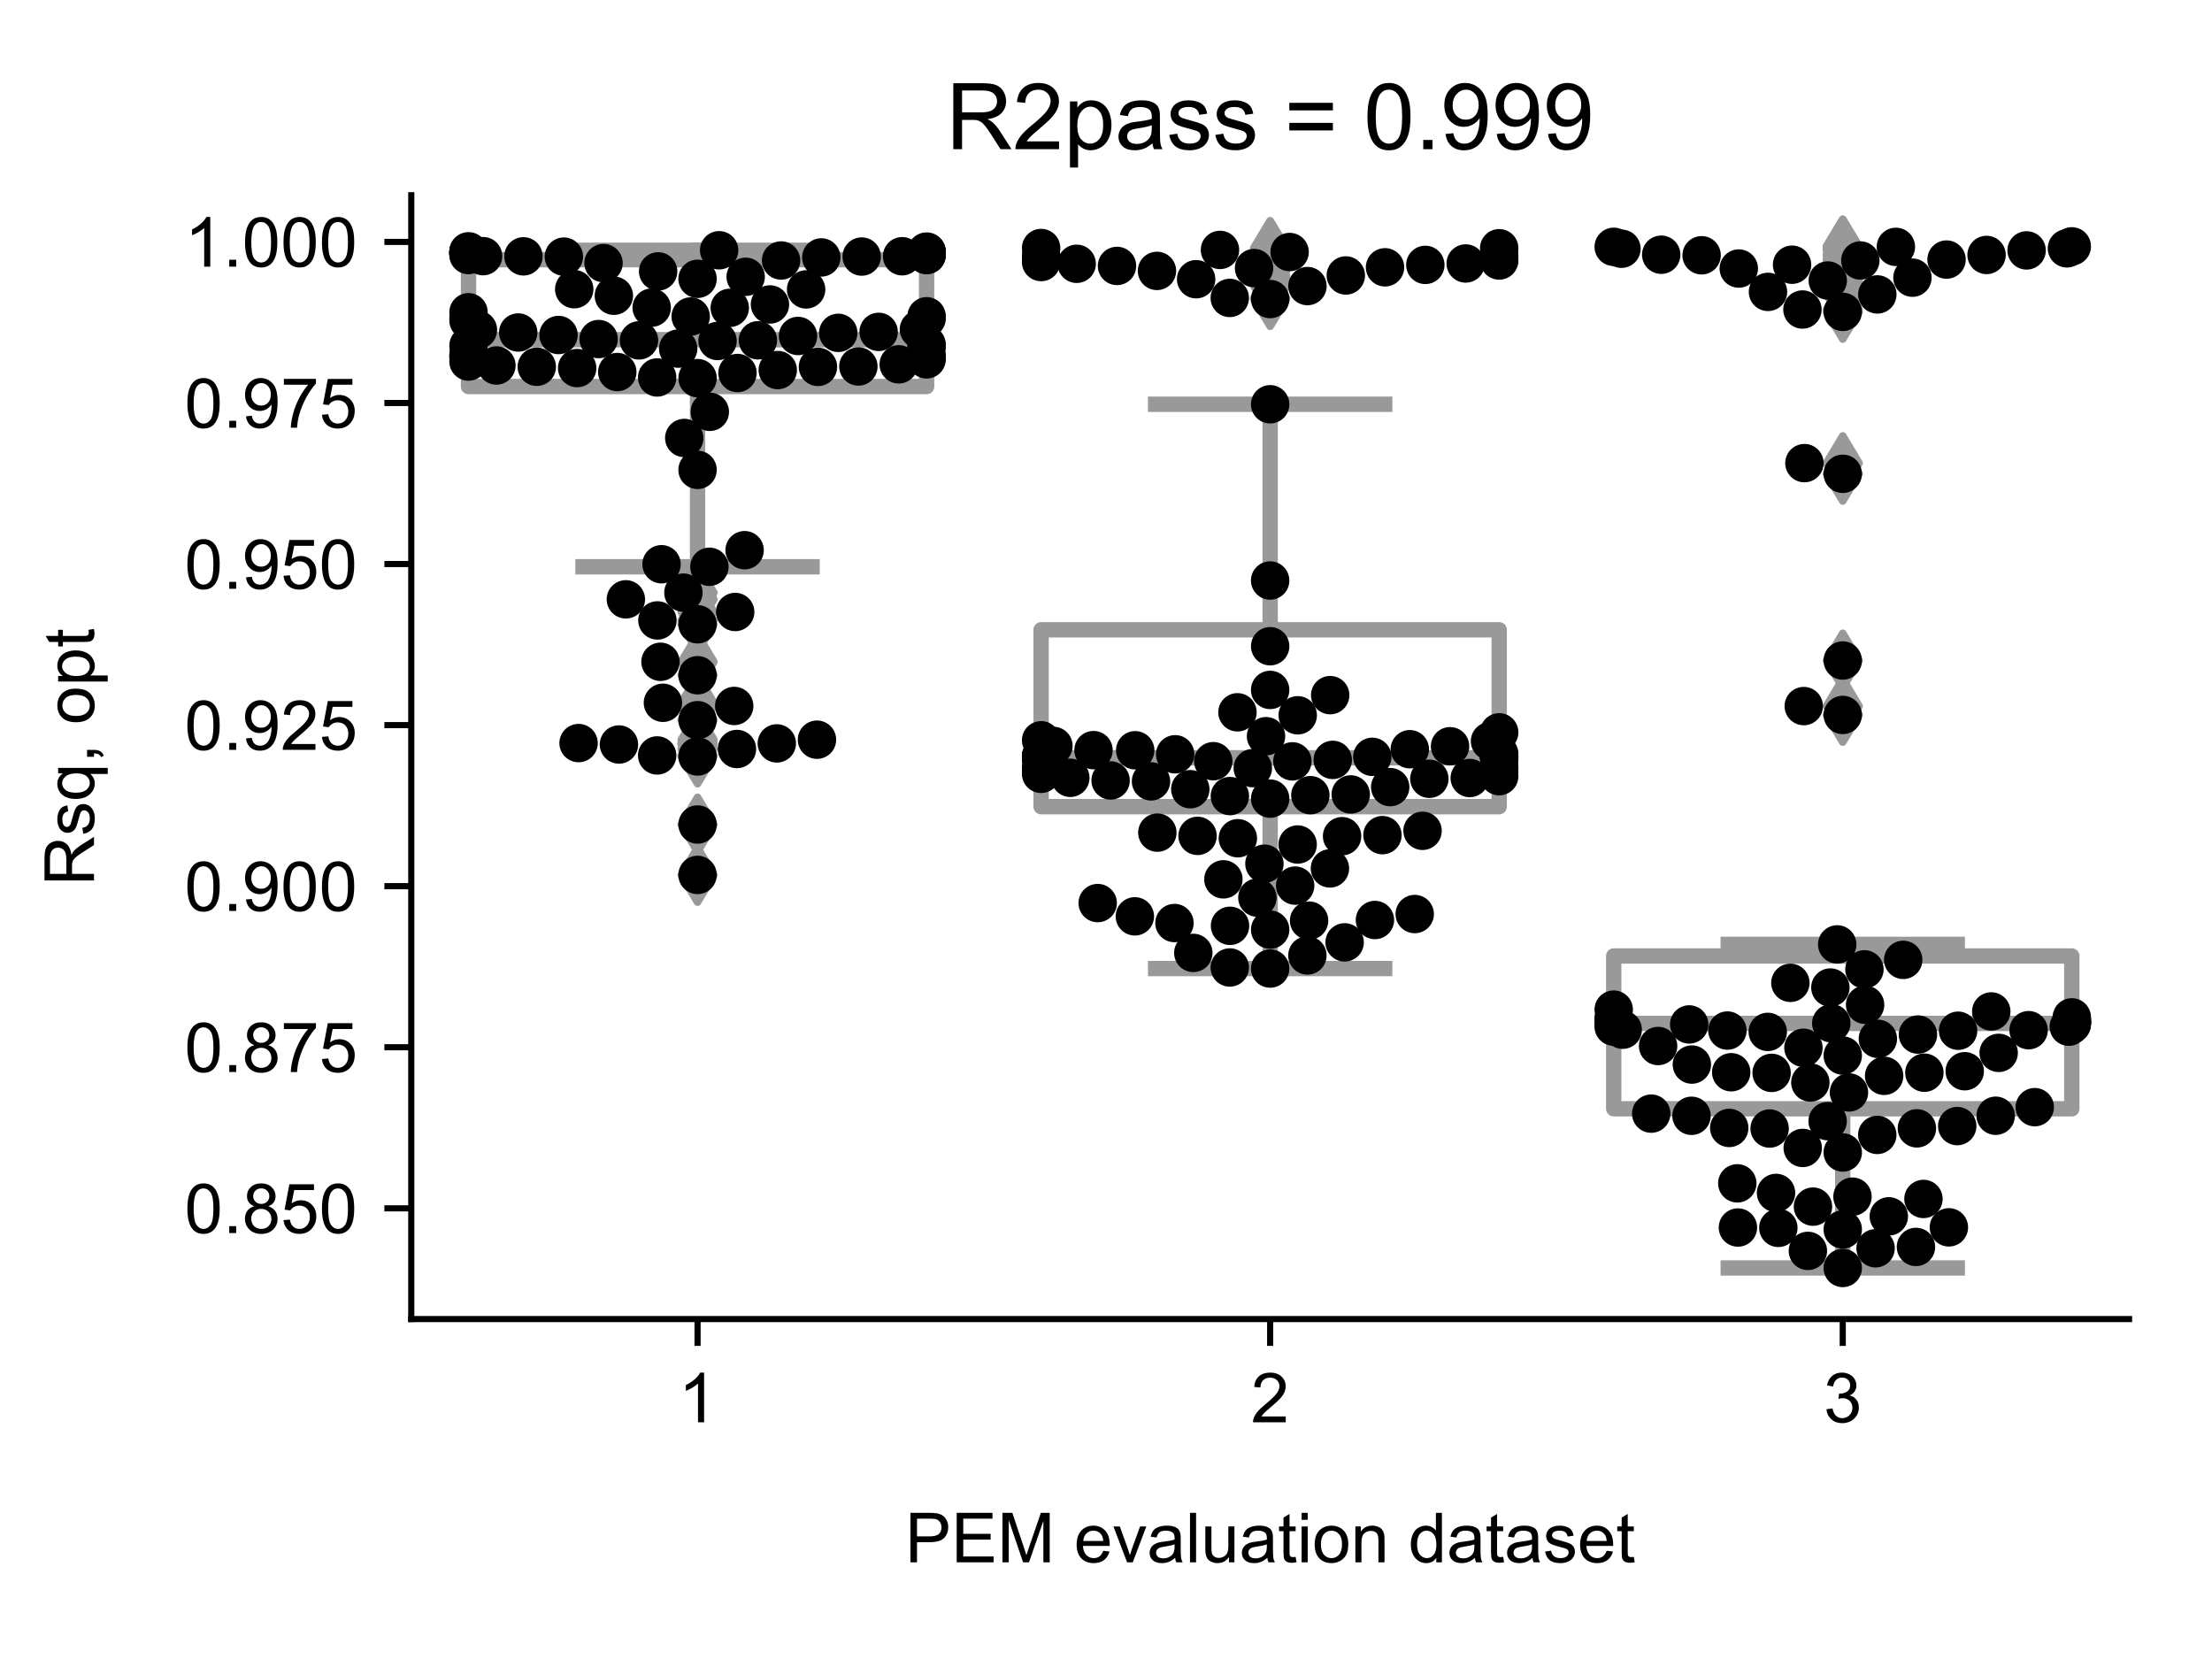 <?xml version="1.0" encoding="utf-8" standalone="no"?>
<!DOCTYPE svg PUBLIC "-//W3C//DTD SVG 1.1//EN"
  "http://www.w3.org/Graphics/SVG/1.1/DTD/svg11.dtd">
<!-- Created with matplotlib (https://matplotlib.org/) -->
<svg height="216pt" version="1.1" viewBox="0 0 288 216" width="288pt" xmlns="http://www.w3.org/2000/svg" xmlns:xlink="http://www.w3.org/1999/xlink">
 <defs>
  <style type="text/css">*{stroke-linecap:butt;stroke-linejoin:round;}</style>
 </defs>
 <g id="figure_1">
  <g id="patch_1">
   <path d="M 0 216 
L 288 216 
L 288 0 
L 0 0 
z
" style="fill:#ffffff;"/>
  </g>
  <g id="axes_1">
   <g id="patch_2">
    <path d="M 53.546 171.738 
L 277.2 171.738 
L 277.2 25.425 
L 53.546 25.425 
z
" style="fill:#ffffff;"/>
   </g>
   <g id="patch_3">
    <path clip-path="url(#p7e847b0b5b)" d="M 61.001 50.329 
L 120.642 50.329 
L 120.642 33.817 
L 61.001 33.817 
L 61.001 50.329 
z
" style="fill:#ffffff;stroke:#999999;stroke-linejoin:miter;stroke-width:2;"/>
   </g>
   <g id="patch_4">
    <path clip-path="url(#p7e847b0b5b)" d="M 135.552 105.029 
L 195.193 105.029 
L 195.193 81.999 
L 135.552 81.999 
L 135.552 105.029 
z
" style="fill:#ffffff;stroke:#999999;stroke-linejoin:miter;stroke-width:2;"/>
   </g>
   <g id="patch_5">
    <path clip-path="url(#p7e847b0b5b)" d="M 210.104 144.36 
L 269.745 144.36 
L 269.745 124.469 
L 210.104 124.469 
L 210.104 144.36 
z
" style="fill:#ffffff;stroke:#999999;stroke-linejoin:miter;stroke-width:2;"/>
   </g>
   <g id="matplotlib.axis_1">
    <g id="xtick_1">
     <g id="line2d_1">
      <defs>
       <path d="M 0 0 
L 0 3.5 
" id="mb5b9ac0dc3" style="stroke:#000000;stroke-width:0.8;"/>
      </defs>
      <g>
       <use style="stroke:#000000;stroke-width:0.8;" x="90.821" xlink:href="#mb5b9ac0dc3" y="171.738"/>
      </g>
     </g>
     <g id="text_1">
      <!-- 1 -->
      <g transform="translate(88.319 185.18)scale(0.09 -0.09)">
       <defs>
        <path d="M 37.25 0 
L 28.469 0 
L 28.469 56 
Q 25.297 52.984 20.141 49.953 
Q 14.984 46.922 10.891 45.406 
L 10.891 53.906 
Q 18.266 57.375 23.781 62.297 
Q 29.297 67.234 31.594 71.875 
L 37.25 71.875 
z
" id="ArialMT-49"/>
       </defs>
       <use xlink:href="#ArialMT-49"/>
      </g>
     </g>
    </g>
    <g id="xtick_2">
     <g id="line2d_2">
      <g>
       <use style="stroke:#000000;stroke-width:0.8;" x="165.373" xlink:href="#mb5b9ac0dc3" y="171.738"/>
      </g>
     </g>
     <g id="text_2">
      <!-- 2 -->
      <g transform="translate(162.87 185.18)scale(0.09 -0.09)">
       <defs>
        <path d="M 50.344 8.453 
L 50.344 0 
L 3.031 0 
Q 2.938 3.172 4.047 6.109 
Q 5.859 10.938 9.828 15.625 
Q 13.812 20.312 21.344 26.469 
Q 33.016 36.031 37.109 41.625 
Q 41.219 47.219 41.219 52.203 
Q 41.219 57.422 37.469 61 
Q 33.734 64.594 27.734 64.594 
Q 21.391 64.594 17.578 60.781 
Q 13.766 56.984 13.719 50.25 
L 4.688 51.172 
Q 5.609 61.281 11.656 66.578 
Q 17.719 71.875 27.938 71.875 
Q 38.234 71.875 44.234 66.156 
Q 50.25 60.453 50.25 52 
Q 50.25 47.703 48.484 43.547 
Q 46.734 39.406 42.656 34.812 
Q 38.578 30.219 29.109 22.219 
Q 21.188 15.578 18.938 13.203 
Q 16.703 10.844 15.234 8.453 
z
" id="ArialMT-50"/>
       </defs>
       <use xlink:href="#ArialMT-50"/>
      </g>
     </g>
    </g>
    <g id="xtick_3">
     <g id="line2d_3">
      <g>
       <use style="stroke:#000000;stroke-width:0.8;" x="239.924" xlink:href="#mb5b9ac0dc3" y="171.738"/>
      </g>
     </g>
     <g id="text_3">
      <!-- 3 -->
      <g transform="translate(237.422 185.18)scale(0.09 -0.09)">
       <defs>
        <path d="M 4.203 18.891 
L 12.984 20.062 
Q 14.5 12.594 18.141 9.297 
Q 21.781 6 27 6 
Q 33.203 6 37.469 10.297 
Q 41.75 14.594 41.75 20.953 
Q 41.75 27 37.797 30.922 
Q 33.844 34.859 27.734 34.859 
Q 25.25 34.859 21.531 33.891 
L 22.516 41.609 
Q 23.391 41.5 23.922 41.5 
Q 29.547 41.5 34.031 44.422 
Q 38.531 47.359 38.531 53.469 
Q 38.531 58.297 35.25 61.469 
Q 31.984 64.656 26.812 64.656 
Q 21.688 64.656 18.266 61.422 
Q 14.844 58.203 13.875 51.766 
L 5.078 53.328 
Q 6.688 62.156 12.391 67.016 
Q 18.109 71.875 26.609 71.875 
Q 32.469 71.875 37.391 69.359 
Q 42.328 66.844 44.938 62.5 
Q 47.562 58.156 47.562 53.266 
Q 47.562 48.641 45.062 44.828 
Q 42.578 41.016 37.703 38.766 
Q 44.047 37.312 47.562 32.688 
Q 51.078 28.078 51.078 21.141 
Q 51.078 11.766 44.234 5.25 
Q 37.406 -1.266 26.953 -1.266 
Q 17.531 -1.266 11.297 4.344 
Q 5.078 9.969 4.203 18.891 
z
" id="ArialMT-51"/>
       </defs>
       <use xlink:href="#ArialMT-51"/>
      </g>
     </g>
    </g>
    <g id="text_4">
     <!-- PEM evaluation dataset -->
     <g transform="translate(117.846 203.411)scale(0.09 -0.09)">
      <defs>
       <path d="M 7.719 0 
L 7.719 71.578 
L 34.719 71.578 
Q 41.844 71.578 45.609 70.906 
Q 50.875 70.016 54.438 67.547 
Q 58.016 65.094 60.188 60.641 
Q 62.359 56.203 62.359 50.875 
Q 62.359 41.75 56.547 35.422 
Q 50.734 29.109 35.547 29.109 
L 17.188 29.109 
L 17.188 0 
z
M 17.188 37.547 
L 35.688 37.547 
Q 44.875 37.547 48.734 40.969 
Q 52.594 44.391 52.594 50.594 
Q 52.594 55.078 50.312 58.266 
Q 48.047 61.469 44.344 62.5 
Q 41.938 63.141 35.5 63.141 
L 17.188 63.141 
z
" id="ArialMT-80"/>
       <path d="M 7.906 0 
L 7.906 71.578 
L 59.672 71.578 
L 59.672 63.141 
L 17.391 63.141 
L 17.391 41.219 
L 56.984 41.219 
L 56.984 32.812 
L 17.391 32.812 
L 17.391 8.453 
L 61.328 8.453 
L 61.328 0 
z
" id="ArialMT-69"/>
       <path d="M 7.422 0 
L 7.422 71.578 
L 21.688 71.578 
L 38.625 20.906 
Q 40.969 13.812 42.047 10.297 
Q 43.266 14.203 45.844 21.781 
L 62.984 71.578 
L 75.734 71.578 
L 75.734 0 
L 66.609 0 
L 66.609 59.906 
L 45.797 0 
L 37.25 0 
L 16.547 60.938 
L 16.547 0 
z
" id="ArialMT-77"/>
       <path id="ArialMT-32"/>
       <path d="M 42.094 16.703 
L 51.172 15.578 
Q 49.031 7.625 43.219 3.219 
Q 37.406 -1.172 28.375 -1.172 
Q 17 -1.172 10.328 5.828 
Q 3.656 12.844 3.656 25.484 
Q 3.656 38.578 10.391 45.797 
Q 17.141 53.031 27.875 53.031 
Q 38.281 53.031 44.875 45.953 
Q 51.469 38.875 51.469 26.031 
Q 51.469 25.25 51.422 23.688 
L 12.75 23.688 
Q 13.234 15.141 17.578 10.594 
Q 21.922 6.062 28.422 6.062 
Q 33.25 6.062 36.672 8.594 
Q 40.094 11.141 42.094 16.703 
z
M 13.234 30.906 
L 42.188 30.906 
Q 41.609 37.453 38.875 40.719 
Q 34.672 45.797 27.984 45.797 
Q 21.922 45.797 17.797 41.75 
Q 13.672 37.703 13.234 30.906 
z
" id="ArialMT-101"/>
       <path d="M 21 0 
L 1.266 51.859 
L 10.547 51.859 
L 21.688 20.797 
Q 23.484 15.766 25 10.359 
Q 26.172 14.453 28.266 20.219 
L 39.797 51.859 
L 48.828 51.859 
L 29.203 0 
z
" id="ArialMT-118"/>
       <path d="M 40.438 6.391 
Q 35.547 2.25 31.031 0.531 
Q 26.516 -1.172 21.344 -1.172 
Q 12.797 -1.172 8.203 3 
Q 3.609 7.172 3.609 13.672 
Q 3.609 17.484 5.344 20.625 
Q 7.078 23.781 9.891 25.688 
Q 12.703 27.594 16.219 28.562 
Q 18.797 29.25 24.031 29.891 
Q 34.672 31.156 39.703 32.906 
Q 39.75 34.719 39.75 35.203 
Q 39.75 40.578 37.25 42.781 
Q 33.891 45.75 27.25 45.75 
Q 21.047 45.75 18.094 43.578 
Q 15.141 41.406 13.719 35.891 
L 5.125 37.062 
Q 6.297 42.578 8.984 45.969 
Q 11.672 49.359 16.75 51.188 
Q 21.828 53.031 28.516 53.031 
Q 35.156 53.031 39.297 51.469 
Q 43.453 49.906 45.406 47.531 
Q 47.359 45.172 48.141 41.547 
Q 48.578 39.312 48.578 33.453 
L 48.578 21.734 
Q 48.578 9.469 49.141 6.219 
Q 49.703 2.984 51.375 0 
L 42.188 0 
Q 40.828 2.734 40.438 6.391 
z
M 39.703 26.031 
Q 34.906 24.078 25.344 22.703 
Q 19.922 21.922 17.672 20.938 
Q 15.438 19.969 14.203 18.094 
Q 12.984 16.219 12.984 13.922 
Q 12.984 10.406 15.641 8.062 
Q 18.312 5.719 23.438 5.719 
Q 28.516 5.719 32.469 7.938 
Q 36.422 10.156 38.281 14.016 
Q 39.703 17 39.703 22.797 
z
" id="ArialMT-97"/>
       <path d="M 6.391 0 
L 6.391 71.578 
L 15.188 71.578 
L 15.188 0 
z
" id="ArialMT-108"/>
       <path d="M 40.578 0 
L 40.578 7.625 
Q 34.516 -1.172 24.125 -1.172 
Q 19.531 -1.172 15.547 0.578 
Q 11.578 2.344 9.641 5 
Q 7.719 7.672 6.938 11.531 
Q 6.391 14.109 6.391 19.734 
L 6.391 51.859 
L 15.188 51.859 
L 15.188 23.094 
Q 15.188 16.219 15.719 13.812 
Q 16.547 10.359 19.234 8.375 
Q 21.922 6.391 25.875 6.391 
Q 29.828 6.391 33.297 8.422 
Q 36.766 10.453 38.203 13.938 
Q 39.656 17.438 39.656 24.078 
L 39.656 51.859 
L 48.438 51.859 
L 48.438 0 
z
" id="ArialMT-117"/>
       <path d="M 25.781 7.859 
L 27.047 0.094 
Q 23.344 -0.688 20.406 -0.688 
Q 15.625 -0.688 12.984 0.828 
Q 10.359 2.344 9.281 4.812 
Q 8.203 7.281 8.203 15.188 
L 8.203 45.016 
L 1.766 45.016 
L 1.766 51.859 
L 8.203 51.859 
L 8.203 64.703 
L 16.938 69.969 
L 16.938 51.859 
L 25.781 51.859 
L 25.781 45.016 
L 16.938 45.016 
L 16.938 14.703 
Q 16.938 10.938 17.406 9.859 
Q 17.875 8.797 18.922 8.156 
Q 19.969 7.516 21.922 7.516 
Q 23.391 7.516 25.781 7.859 
z
" id="ArialMT-116"/>
       <path d="M 6.641 61.469 
L 6.641 71.578 
L 15.438 71.578 
L 15.438 61.469 
z
M 6.641 0 
L 6.641 51.859 
L 15.438 51.859 
L 15.438 0 
z
" id="ArialMT-105"/>
       <path d="M 3.328 25.922 
Q 3.328 40.328 11.328 47.266 
Q 18.016 53.031 27.641 53.031 
Q 38.328 53.031 45.109 46.016 
Q 51.906 39.016 51.906 26.656 
Q 51.906 16.656 48.906 10.906 
Q 45.906 5.172 40.156 2 
Q 34.422 -1.172 27.641 -1.172 
Q 16.75 -1.172 10.031 5.812 
Q 3.328 12.797 3.328 25.922 
z
M 12.359 25.922 
Q 12.359 15.969 16.703 11.016 
Q 21.047 6.062 27.641 6.062 
Q 34.188 6.062 38.531 11.031 
Q 42.875 16.016 42.875 26.219 
Q 42.875 35.844 38.5 40.797 
Q 34.125 45.75 27.641 45.75 
Q 21.047 45.75 16.703 40.812 
Q 12.359 35.891 12.359 25.922 
z
" id="ArialMT-111"/>
       <path d="M 6.594 0 
L 6.594 51.859 
L 14.5 51.859 
L 14.5 44.484 
Q 20.219 53.031 31 53.031 
Q 35.688 53.031 39.625 51.344 
Q 43.562 49.656 45.516 46.922 
Q 47.469 44.188 48.25 40.438 
Q 48.734 37.984 48.734 31.891 
L 48.734 0 
L 39.938 0 
L 39.938 31.547 
Q 39.938 36.922 38.906 39.578 
Q 37.891 42.234 35.281 43.812 
Q 32.672 45.406 29.156 45.406 
Q 23.531 45.406 19.453 41.844 
Q 15.375 38.281 15.375 28.328 
L 15.375 0 
z
" id="ArialMT-110"/>
       <path d="M 40.234 0 
L 40.234 6.547 
Q 35.297 -1.172 25.734 -1.172 
Q 19.531 -1.172 14.328 2.25 
Q 9.125 5.672 6.266 11.797 
Q 3.422 17.922 3.422 25.875 
Q 3.422 33.641 6 39.969 
Q 8.594 46.297 13.766 49.656 
Q 18.953 53.031 25.344 53.031 
Q 30.031 53.031 33.688 51.047 
Q 37.359 49.078 39.656 45.906 
L 39.656 71.578 
L 48.391 71.578 
L 48.391 0 
z
M 12.453 25.875 
Q 12.453 15.922 16.641 10.984 
Q 20.844 6.062 26.562 6.062 
Q 32.328 6.062 36.344 10.766 
Q 40.375 15.484 40.375 25.141 
Q 40.375 35.797 36.266 40.766 
Q 32.172 45.75 26.172 45.75 
Q 20.312 45.75 16.375 40.969 
Q 12.453 36.188 12.453 25.875 
z
" id="ArialMT-100"/>
       <path d="M 3.078 15.484 
L 11.766 16.844 
Q 12.5 11.625 15.844 8.844 
Q 19.188 6.062 25.203 6.062 
Q 31.25 6.062 34.172 8.516 
Q 37.109 10.984 37.109 14.312 
Q 37.109 17.281 34.516 19 
Q 32.719 20.172 25.531 21.969 
Q 15.875 24.422 12.141 26.203 
Q 8.406 27.984 6.469 31.125 
Q 4.547 34.281 4.547 38.094 
Q 4.547 41.547 6.125 44.5 
Q 7.719 47.469 10.453 49.422 
Q 12.5 50.922 16.031 51.969 
Q 19.578 53.031 23.641 53.031 
Q 29.734 53.031 34.344 51.266 
Q 38.969 49.516 41.156 46.5 
Q 43.359 43.5 44.188 38.484 
L 35.594 37.312 
Q 35.016 41.312 32.203 43.547 
Q 29.391 45.797 24.266 45.797 
Q 18.219 45.797 15.625 43.797 
Q 13.031 41.797 13.031 39.109 
Q 13.031 37.406 14.109 36.031 
Q 15.188 34.625 17.484 33.688 
Q 18.797 33.203 25.25 31.453 
Q 34.578 28.953 38.25 27.359 
Q 41.938 25.781 44.031 22.75 
Q 46.141 19.734 46.141 15.234 
Q 46.141 10.844 43.578 6.953 
Q 41.016 3.078 36.172 0.953 
Q 31.344 -1.172 25.25 -1.172 
Q 15.141 -1.172 9.844 3.031 
Q 4.547 7.234 3.078 15.484 
z
" id="ArialMT-115"/>
      </defs>
      <use xlink:href="#ArialMT-80"/>
      <use x="66.699" xlink:href="#ArialMT-69"/>
      <use x="133.398" xlink:href="#ArialMT-77"/>
      <use x="216.699" xlink:href="#ArialMT-32"/>
      <use x="244.482" xlink:href="#ArialMT-101"/>
      <use x="300.098" xlink:href="#ArialMT-118"/>
      <use x="350.098" xlink:href="#ArialMT-97"/>
      <use x="405.713" xlink:href="#ArialMT-108"/>
      <use x="427.93" xlink:href="#ArialMT-117"/>
      <use x="483.545" xlink:href="#ArialMT-97"/>
      <use x="539.16" xlink:href="#ArialMT-116"/>
      <use x="566.943" xlink:href="#ArialMT-105"/>
      <use x="589.16" xlink:href="#ArialMT-111"/>
      <use x="644.775" xlink:href="#ArialMT-110"/>
      <use x="700.391" xlink:href="#ArialMT-32"/>
      <use x="728.174" xlink:href="#ArialMT-100"/>
      <use x="783.789" xlink:href="#ArialMT-97"/>
      <use x="839.404" xlink:href="#ArialMT-116"/>
      <use x="867.188" xlink:href="#ArialMT-97"/>
      <use x="922.803" xlink:href="#ArialMT-115"/>
      <use x="972.803" xlink:href="#ArialMT-101"/>
      <use x="1028.418" xlink:href="#ArialMT-116"/>
     </g>
    </g>
   </g>
   <g id="matplotlib.axis_2">
    <g id="ytick_1">
     <g id="line2d_4">
      <defs>
       <path d="M 0 0 
L -3.5 0 
" id="m63583675ef" style="stroke:#000000;stroke-width:0.8;"/>
      </defs>
      <g>
       <use style="stroke:#000000;stroke-width:0.8;" x="53.546" xlink:href="#m63583675ef" y="157.323"/>
      </g>
     </g>
     <g id="text_5">
      <!-- 0.850 -->
      <g transform="translate(24.026 160.544)scale(0.09 -0.09)">
       <defs>
        <path d="M 4.156 35.297 
Q 4.156 48 6.766 55.734 
Q 9.375 63.484 14.516 67.672 
Q 19.672 71.875 27.484 71.875 
Q 33.25 71.875 37.594 69.547 
Q 41.938 67.234 44.766 62.859 
Q 47.609 58.5 49.219 52.219 
Q 50.828 45.953 50.828 35.297 
Q 50.828 22.703 48.234 14.969 
Q 45.656 7.234 40.5 3 
Q 35.359 -1.219 27.484 -1.219 
Q 17.141 -1.219 11.234 6.203 
Q 4.156 15.141 4.156 35.297 
z
M 13.188 35.297 
Q 13.188 17.672 17.312 11.828 
Q 21.438 6 27.484 6 
Q 33.547 6 37.672 11.859 
Q 41.797 17.719 41.797 35.297 
Q 41.797 52.984 37.672 58.781 
Q 33.547 64.594 27.391 64.594 
Q 21.344 64.594 17.719 59.469 
Q 13.188 52.938 13.188 35.297 
z
" id="ArialMT-48"/>
        <path d="M 9.078 0 
L 9.078 10.016 
L 19.094 10.016 
L 19.094 0 
z
" id="ArialMT-46"/>
        <path d="M 17.672 38.812 
Q 12.203 40.828 9.562 44.531 
Q 6.938 48.25 6.938 53.422 
Q 6.938 61.234 12.547 66.547 
Q 18.172 71.875 27.484 71.875 
Q 36.859 71.875 42.578 66.422 
Q 48.297 60.984 48.297 53.172 
Q 48.297 48.188 45.672 44.5 
Q 43.062 40.828 37.75 38.812 
Q 44.344 36.672 47.781 31.875 
Q 51.219 27.094 51.219 20.453 
Q 51.219 11.281 44.719 5.031 
Q 38.234 -1.219 27.641 -1.219 
Q 17.047 -1.219 10.547 5.047 
Q 4.047 11.328 4.047 20.703 
Q 4.047 27.688 7.594 32.391 
Q 11.141 37.109 17.672 38.812 
z
M 15.922 53.719 
Q 15.922 48.641 19.188 45.406 
Q 22.469 42.188 27.688 42.188 
Q 32.766 42.188 36.016 45.375 
Q 39.266 48.578 39.266 53.219 
Q 39.266 58.062 35.906 61.359 
Q 32.562 64.656 27.594 64.656 
Q 22.562 64.656 19.234 61.422 
Q 15.922 58.203 15.922 53.719 
z
M 13.094 20.656 
Q 13.094 16.891 14.875 13.375 
Q 16.656 9.859 20.172 7.922 
Q 23.688 6 27.734 6 
Q 34.031 6 38.125 10.047 
Q 42.234 14.109 42.234 20.359 
Q 42.234 26.703 38.016 30.859 
Q 33.797 35.016 27.438 35.016 
Q 21.234 35.016 17.156 30.906 
Q 13.094 26.812 13.094 20.656 
z
" id="ArialMT-56"/>
        <path d="M 4.156 18.75 
L 13.375 19.531 
Q 14.406 12.797 18.141 9.391 
Q 21.875 6 27.156 6 
Q 33.5 6 37.891 10.781 
Q 42.281 15.578 42.281 23.484 
Q 42.281 31 38.062 35.344 
Q 33.844 39.703 27 39.703 
Q 22.75 39.703 19.328 37.766 
Q 15.922 35.844 13.969 32.766 
L 5.719 33.844 
L 12.641 70.609 
L 48.25 70.609 
L 48.25 62.203 
L 19.672 62.203 
L 15.828 42.969 
Q 22.266 47.469 29.344 47.469 
Q 38.719 47.469 45.156 40.969 
Q 51.609 34.469 51.609 24.266 
Q 51.609 14.547 45.953 7.469 
Q 39.062 -1.219 27.156 -1.219 
Q 17.391 -1.219 11.203 4.25 
Q 5.031 9.719 4.156 18.75 
z
" id="ArialMT-53"/>
       </defs>
       <use xlink:href="#ArialMT-48"/>
       <use x="55.615" xlink:href="#ArialMT-46"/>
       <use x="83.398" xlink:href="#ArialMT-56"/>
       <use x="139.014" xlink:href="#ArialMT-53"/>
       <use x="194.629" xlink:href="#ArialMT-48"/>
      </g>
     </g>
    </g>
    <g id="ytick_2">
     <g id="line2d_5">
      <g>
       <use style="stroke:#000000;stroke-width:0.8;" x="53.546" xlink:href="#m63583675ef" y="136.352"/>
      </g>
     </g>
     <g id="text_6">
      <!-- 0.875 -->
      <g transform="translate(24.026 139.573)scale(0.09 -0.09)">
       <defs>
        <path d="M 4.734 62.203 
L 4.734 70.656 
L 51.078 70.656 
L 51.078 63.812 
Q 44.234 56.547 37.516 44.484 
Q 30.812 32.422 27.156 19.672 
Q 24.516 10.688 23.781 0 
L 14.75 0 
Q 14.891 8.453 18.062 20.406 
Q 21.234 32.375 27.172 43.484 
Q 33.109 54.594 39.797 62.203 
z
" id="ArialMT-55"/>
       </defs>
       <use xlink:href="#ArialMT-48"/>
       <use x="55.615" xlink:href="#ArialMT-46"/>
       <use x="83.398" xlink:href="#ArialMT-56"/>
       <use x="139.014" xlink:href="#ArialMT-55"/>
       <use x="194.629" xlink:href="#ArialMT-53"/>
      </g>
     </g>
    </g>
    <g id="ytick_3">
     <g id="line2d_6">
      <g>
       <use style="stroke:#000000;stroke-width:0.8;" x="53.546" xlink:href="#m63583675ef" y="115.381"/>
      </g>
     </g>
     <g id="text_7">
      <!-- 0.900 -->
      <g transform="translate(24.026 118.602)scale(0.09 -0.09)">
       <defs>
        <path d="M 5.469 16.547 
L 13.922 17.328 
Q 14.984 11.375 18.016 8.688 
Q 21.047 6 25.781 6 
Q 29.828 6 32.875 7.859 
Q 35.938 9.719 37.891 12.812 
Q 39.844 15.922 41.156 21.188 
Q 42.484 26.469 42.484 31.938 
Q 42.484 32.516 42.438 33.688 
Q 39.797 29.5 35.234 26.875 
Q 30.672 24.266 25.344 24.266 
Q 16.453 24.266 10.297 30.703 
Q 4.156 37.156 4.156 47.703 
Q 4.156 58.594 10.578 65.234 
Q 17 71.875 26.656 71.875 
Q 33.641 71.875 39.422 68.109 
Q 45.219 64.359 48.219 57.391 
Q 51.219 50.438 51.219 37.25 
Q 51.219 23.531 48.234 15.406 
Q 45.266 7.281 39.375 3.031 
Q 33.5 -1.219 25.594 -1.219 
Q 17.188 -1.219 11.859 3.438 
Q 6.547 8.109 5.469 16.547 
z
M 41.453 48.141 
Q 41.453 55.719 37.422 60.156 
Q 33.406 64.594 27.734 64.594 
Q 21.875 64.594 17.531 59.812 
Q 13.188 55.031 13.188 47.406 
Q 13.188 40.578 17.312 36.297 
Q 21.438 32.031 27.484 32.031 
Q 33.594 32.031 37.516 36.297 
Q 41.453 40.578 41.453 48.141 
z
" id="ArialMT-57"/>
       </defs>
       <use xlink:href="#ArialMT-48"/>
       <use x="55.615" xlink:href="#ArialMT-46"/>
       <use x="83.398" xlink:href="#ArialMT-57"/>
       <use x="139.014" xlink:href="#ArialMT-48"/>
       <use x="194.629" xlink:href="#ArialMT-48"/>
      </g>
     </g>
    </g>
    <g id="ytick_4">
     <g id="line2d_7">
      <g>
       <use style="stroke:#000000;stroke-width:0.8;" x="53.546" xlink:href="#m63583675ef" y="94.41"/>
      </g>
     </g>
     <g id="text_8">
      <!-- 0.925 -->
      <g transform="translate(24.026 97.631)scale(0.09 -0.09)">
       <use xlink:href="#ArialMT-48"/>
       <use x="55.615" xlink:href="#ArialMT-46"/>
       <use x="83.398" xlink:href="#ArialMT-57"/>
       <use x="139.014" xlink:href="#ArialMT-50"/>
       <use x="194.629" xlink:href="#ArialMT-53"/>
      </g>
     </g>
    </g>
    <g id="ytick_5">
     <g id="line2d_8">
      <g>
       <use style="stroke:#000000;stroke-width:0.8;" x="53.546" xlink:href="#m63583675ef" y="73.439"/>
      </g>
     </g>
     <g id="text_9">
      <!-- 0.950 -->
      <g transform="translate(24.026 76.66)scale(0.09 -0.09)">
       <use xlink:href="#ArialMT-48"/>
       <use x="55.615" xlink:href="#ArialMT-46"/>
       <use x="83.398" xlink:href="#ArialMT-57"/>
       <use x="139.014" xlink:href="#ArialMT-53"/>
       <use x="194.629" xlink:href="#ArialMT-48"/>
      </g>
     </g>
    </g>
    <g id="ytick_6">
     <g id="line2d_9">
      <g>
       <use style="stroke:#000000;stroke-width:0.8;" x="53.546" xlink:href="#m63583675ef" y="52.468"/>
      </g>
     </g>
     <g id="text_10">
      <!-- 0.975 -->
      <g transform="translate(24.026 55.689)scale(0.09 -0.09)">
       <use xlink:href="#ArialMT-48"/>
       <use x="55.615" xlink:href="#ArialMT-46"/>
       <use x="83.398" xlink:href="#ArialMT-57"/>
       <use x="139.014" xlink:href="#ArialMT-55"/>
       <use x="194.629" xlink:href="#ArialMT-53"/>
      </g>
     </g>
    </g>
    <g id="ytick_7">
     <g id="line2d_10">
      <g>
       <use style="stroke:#000000;stroke-width:0.8;" x="53.546" xlink:href="#m63583675ef" y="31.497"/>
      </g>
     </g>
     <g id="text_11">
      <!-- 1.000 -->
      <g transform="translate(24.026 34.718)scale(0.09 -0.09)">
       <use xlink:href="#ArialMT-49"/>
       <use x="55.615" xlink:href="#ArialMT-46"/>
       <use x="83.398" xlink:href="#ArialMT-48"/>
       <use x="139.014" xlink:href="#ArialMT-48"/>
       <use x="194.629" xlink:href="#ArialMT-48"/>
      </g>
     </g>
    </g>
    <g id="text_12">
     <!-- Rsq, opt -->
     <g transform="translate(12.237 115.339)rotate(-90)scale(0.09 -0.09)">
      <defs>
       <path d="M 7.859 0 
L 7.859 71.578 
L 39.594 71.578 
Q 49.172 71.578 54.141 69.641 
Q 59.125 67.719 62.109 62.828 
Q 65.094 57.953 65.094 52.047 
Q 65.094 44.438 60.156 39.203 
Q 55.219 33.984 44.922 32.562 
Q 48.688 30.766 50.641 29 
Q 54.781 25.203 58.5 19.484 
L 70.953 0 
L 59.031 0 
L 49.562 14.891 
Q 45.406 21.344 42.719 24.75 
Q 40.047 28.172 37.922 29.531 
Q 35.797 30.906 33.594 31.453 
Q 31.984 31.781 28.328 31.781 
L 17.328 31.781 
L 17.328 0 
z
M 17.328 39.984 
L 37.703 39.984 
Q 44.188 39.984 47.844 41.328 
Q 51.516 42.672 53.422 45.625 
Q 55.328 48.578 55.328 52.047 
Q 55.328 57.125 51.641 60.391 
Q 47.953 63.672 39.984 63.672 
L 17.328 63.672 
z
" id="ArialMT-82"/>
       <path d="M 39.656 -19.875 
L 39.656 5.516 
Q 37.594 2.641 33.906 0.734 
Q 30.219 -1.172 26.078 -1.172 
Q 16.844 -1.172 10.172 6.203 
Q 3.516 13.578 3.516 26.422 
Q 3.516 34.234 6.219 40.422 
Q 8.938 46.625 14.078 49.828 
Q 19.234 53.031 25.391 53.031 
Q 35.016 53.031 40.531 44.922 
L 40.531 51.859 
L 48.438 51.859 
L 48.438 -19.875 
z
M 12.547 26.078 
Q 12.547 16.062 16.75 11.062 
Q 20.953 6.062 26.812 6.062 
Q 32.422 6.062 36.469 10.812 
Q 40.531 15.578 40.531 25.297 
Q 40.531 35.641 36.25 40.859 
Q 31.984 46.094 26.219 46.094 
Q 20.516 46.094 16.531 41.234 
Q 12.547 36.375 12.547 26.078 
z
" id="ArialMT-113"/>
       <path d="M 8.891 0 
L 8.891 10.016 
L 18.891 10.016 
L 18.891 0 
Q 18.891 -5.516 16.938 -8.906 
Q 14.984 -12.312 10.75 -14.156 
L 8.297 -10.406 
Q 11.078 -9.188 12.391 -6.812 
Q 13.719 -4.438 13.875 0 
z
" id="ArialMT-44"/>
       <path d="M 6.594 -19.875 
L 6.594 51.859 
L 14.594 51.859 
L 14.594 45.125 
Q 17.438 49.078 21 51.047 
Q 24.562 53.031 29.641 53.031 
Q 36.281 53.031 41.359 49.609 
Q 46.438 46.188 49.016 39.953 
Q 51.609 33.734 51.609 26.312 
Q 51.609 18.359 48.75 11.984 
Q 45.906 5.609 40.453 2.219 
Q 35.016 -1.172 29 -1.172 
Q 24.609 -1.172 21.109 0.688 
Q 17.625 2.547 15.375 5.375 
L 15.375 -19.875 
z
M 14.547 25.641 
Q 14.547 15.625 18.594 10.844 
Q 22.656 6.062 28.422 6.062 
Q 34.281 6.062 38.453 11.016 
Q 42.625 15.969 42.625 26.375 
Q 42.625 36.281 38.547 41.203 
Q 34.469 46.141 28.812 46.141 
Q 23.188 46.141 18.859 40.891 
Q 14.547 35.641 14.547 25.641 
z
" id="ArialMT-112"/>
      </defs>
      <use xlink:href="#ArialMT-82"/>
      <use x="72.217" xlink:href="#ArialMT-115"/>
      <use x="122.217" xlink:href="#ArialMT-113"/>
      <use x="177.832" xlink:href="#ArialMT-44"/>
      <use x="205.615" xlink:href="#ArialMT-32"/>
      <use x="233.398" xlink:href="#ArialMT-111"/>
      <use x="289.014" xlink:href="#ArialMT-112"/>
      <use x="344.629" xlink:href="#ArialMT-116"/>
     </g>
    </g>
   </g>
   <g id="line2d_11">
    <path clip-path="url(#p7e847b0b5b)" d="M 90.821 50.329 
L 90.821 73.794 
" style="fill:none;stroke:#999999;stroke-linecap:square;stroke-width:2;"/>
   </g>
   <g id="line2d_12">
    <path clip-path="url(#p7e847b0b5b)" d="M 90.821 33.817 
L 90.821 32.584 
" style="fill:none;stroke:#999999;stroke-linecap:square;stroke-width:2;"/>
   </g>
   <g id="line2d_13">
    <path clip-path="url(#p7e847b0b5b)" d="M 75.911 73.794 
L 105.732 73.794 
" style="fill:none;stroke:#999999;stroke-linecap:square;stroke-width:2;"/>
   </g>
   <g id="line2d_14">
    <path clip-path="url(#p7e847b0b5b)" d="M 75.911 32.584 
L 105.732 32.584 
" style="fill:none;stroke:#999999;stroke-linecap:square;stroke-width:2;"/>
   </g>
   <g id="line2d_15">
    <defs>
     <path d="M -0 3.536 
L 2.121 0 
L -0 -3.536 
L -2.121 -0 
z
" id="me836074f6f" style="stroke:#999999;stroke-linejoin:miter;"/>
    </defs>
    <g clip-path="url(#p7e847b0b5b)">
     <use style="fill:#999999;stroke:#999999;stroke-linejoin:miter;" x="90.821" xlink:href="#me836074f6f" y="107.352"/>
     <use style="fill:#999999;stroke:#999999;stroke-linejoin:miter;" x="90.821" xlink:href="#me836074f6f" y="113.914"/>
     <use style="fill:#999999;stroke:#999999;stroke-linejoin:miter;" x="90.821" xlink:href="#me836074f6f" y="86.165"/>
     <use style="fill:#999999;stroke:#999999;stroke-linejoin:miter;" x="90.821" xlink:href="#me836074f6f" y="77.162"/>
     <use style="fill:#999999;stroke:#999999;stroke-linejoin:miter;" x="90.821" xlink:href="#me836074f6f" y="78.033"/>
     <use style="fill:#999999;stroke:#999999;stroke-linejoin:miter;" x="90.821" xlink:href="#me836074f6f" y="79.68"/>
     <use style="fill:#999999;stroke:#999999;stroke-linejoin:miter;" x="90.821" xlink:href="#me836074f6f" y="81.281"/>
     <use style="fill:#999999;stroke:#999999;stroke-linejoin:miter;" x="90.821" xlink:href="#me836074f6f" y="80.779"/>
     <use style="fill:#999999;stroke:#999999;stroke-linejoin:miter;" x="90.821" xlink:href="#me836074f6f" y="96.308"/>
     <use style="fill:#999999;stroke:#999999;stroke-linejoin:miter;" x="90.821" xlink:href="#me836074f6f" y="96.789"/>
     <use style="fill:#999999;stroke:#999999;stroke-linejoin:miter;" x="90.821" xlink:href="#me836074f6f" y="96.749"/>
     <use style="fill:#999999;stroke:#999999;stroke-linejoin:miter;" x="90.821" xlink:href="#me836074f6f" y="96.934"/>
     <use style="fill:#999999;stroke:#999999;stroke-linejoin:miter;" x="90.821" xlink:href="#me836074f6f" y="87.915"/>
     <use style="fill:#999999;stroke:#999999;stroke-linejoin:miter;" x="90.821" xlink:href="#me836074f6f" y="91.503"/>
     <use style="fill:#999999;stroke:#999999;stroke-linejoin:miter;" x="90.821" xlink:href="#me836074f6f" y="97.518"/>
     <use style="fill:#999999;stroke:#999999;stroke-linejoin:miter;" x="90.821" xlink:href="#me836074f6f" y="91.915"/>
     <use style="fill:#999999;stroke:#999999;stroke-linejoin:miter;" x="90.821" xlink:href="#me836074f6f" y="98.358"/>
     <use style="fill:#999999;stroke:#999999;stroke-linejoin:miter;" x="90.821" xlink:href="#me836074f6f" y="93.768"/>
     <use style="fill:#999999;stroke:#999999;stroke-linejoin:miter;" x="90.821" xlink:href="#me836074f6f" y="98.493"/>
    </g>
   </g>
   <g id="line2d_16">
    <path clip-path="url(#p7e847b0b5b)" d="M 165.373 105.029 
L 165.373 126.105 
" style="fill:none;stroke:#999999;stroke-linecap:square;stroke-width:2;"/>
   </g>
   <g id="line2d_17">
    <path clip-path="url(#p7e847b0b5b)" d="M 165.373 81.999 
L 165.373 52.636 
" style="fill:none;stroke:#999999;stroke-linecap:square;stroke-width:2;"/>
   </g>
   <g id="line2d_18">
    <path clip-path="url(#p7e847b0b5b)" d="M 150.463 126.105 
L 180.283 126.105 
" style="fill:none;stroke:#999999;stroke-linecap:square;stroke-width:2;"/>
   </g>
   <g id="line2d_19">
    <path clip-path="url(#p7e847b0b5b)" d="M 150.463 52.636 
L 180.283 52.636 
" style="fill:none;stroke:#999999;stroke-linecap:square;stroke-width:2;"/>
   </g>
   <g id="line2d_20">
    <g clip-path="url(#p7e847b0b5b)">
     <use style="fill:#999999;stroke:#999999;stroke-linejoin:miter;" x="165.373" xlink:href="#me836074f6f" y="32.321"/>
     <use style="fill:#999999;stroke:#999999;stroke-linejoin:miter;" x="165.373" xlink:href="#me836074f6f" y="32.292"/>
     <use style="fill:#999999;stroke:#999999;stroke-linejoin:miter;" x="165.373" xlink:href="#me836074f6f" y="32.54"/>
     <use style="fill:#999999;stroke:#999999;stroke-linejoin:miter;" x="165.373" xlink:href="#me836074f6f" y="32.814"/>
     <use style="fill:#999999;stroke:#999999;stroke-linejoin:miter;" x="165.373" xlink:href="#me836074f6f" y="33.917"/>
     <use style="fill:#999999;stroke:#999999;stroke-linejoin:miter;" x="165.373" xlink:href="#me836074f6f" y="33.776"/>
     <use style="fill:#999999;stroke:#999999;stroke-linejoin:miter;" x="165.373" xlink:href="#me836074f6f" y="34.304"/>
     <use style="fill:#999999;stroke:#999999;stroke-linejoin:miter;" x="165.373" xlink:href="#me836074f6f" y="33.75"/>
     <use style="fill:#999999;stroke:#999999;stroke-linejoin:miter;" x="165.373" xlink:href="#me836074f6f" y="34.488"/>
     <use style="fill:#999999;stroke:#999999;stroke-linejoin:miter;" x="165.373" xlink:href="#me836074f6f" y="33.82"/>
     <use style="fill:#999999;stroke:#999999;stroke-linejoin:miter;" x="165.373" xlink:href="#me836074f6f" y="34.346"/>
     <use style="fill:#999999;stroke:#999999;stroke-linejoin:miter;" x="165.373" xlink:href="#me836074f6f" y="34.803"/>
     <use style="fill:#999999;stroke:#999999;stroke-linejoin:miter;" x="165.373" xlink:href="#me836074f6f" y="34.624"/>
     <use style="fill:#999999;stroke:#999999;stroke-linejoin:miter;" x="165.373" xlink:href="#me836074f6f" y="34.903"/>
     <use style="fill:#999999;stroke:#999999;stroke-linejoin:miter;" x="165.373" xlink:href="#me836074f6f" y="34.116"/>
     <use style="fill:#999999;stroke:#999999;stroke-linejoin:miter;" x="165.373" xlink:href="#me836074f6f" y="33.333"/>
     <use style="fill:#999999;stroke:#999999;stroke-linejoin:miter;" x="165.373" xlink:href="#me836074f6f" y="33.348"/>
     <use style="fill:#999999;stroke:#999999;stroke-linejoin:miter;" x="165.373" xlink:href="#me836074f6f" y="35.271"/>
     <use style="fill:#999999;stroke:#999999;stroke-linejoin:miter;" x="165.373" xlink:href="#me836074f6f" y="35.866"/>
     <use style="fill:#999999;stroke:#999999;stroke-linejoin:miter;" x="165.373" xlink:href="#me836074f6f" y="37.246"/>
     <use style="fill:#999999;stroke:#999999;stroke-linejoin:miter;" x="165.373" xlink:href="#me836074f6f" y="36.353"/>
     <use style="fill:#999999;stroke:#999999;stroke-linejoin:miter;" x="165.373" xlink:href="#me836074f6f" y="38.79"/>
     <use style="fill:#999999;stroke:#999999;stroke-linejoin:miter;" x="165.373" xlink:href="#me836074f6f" y="38.937"/>
    </g>
   </g>
   <g id="line2d_21">
    <path clip-path="url(#p7e847b0b5b)" d="M 239.924 144.36 
L 239.924 165.088 
" style="fill:none;stroke:#999999;stroke-linecap:square;stroke-width:2;"/>
   </g>
   <g id="line2d_22">
    <path clip-path="url(#p7e847b0b5b)" d="M 239.924 124.469 
L 239.924 122.96 
" style="fill:none;stroke:#999999;stroke-linecap:square;stroke-width:2;"/>
   </g>
   <g id="line2d_23">
    <path clip-path="url(#p7e847b0b5b)" d="M 225.014 165.088 
L 254.835 165.088 
" style="fill:none;stroke:#999999;stroke-linecap:square;stroke-width:2;"/>
   </g>
   <g id="line2d_24">
    <path clip-path="url(#p7e847b0b5b)" d="M 225.014 122.96 
L 254.835 122.96 
" style="fill:none;stroke:#999999;stroke-linecap:square;stroke-width:2;"/>
   </g>
   <g id="line2d_25">
    <g clip-path="url(#p7e847b0b5b)">
     <use style="fill:#999999;stroke:#999999;stroke-linejoin:miter;" x="239.924" xlink:href="#me836074f6f" y="32.076"/>
     <use style="fill:#999999;stroke:#999999;stroke-linejoin:miter;" x="239.924" xlink:href="#me836074f6f" y="32.138"/>
     <use style="fill:#999999;stroke:#999999;stroke-linejoin:miter;" x="239.924" xlink:href="#me836074f6f" y="32.141"/>
     <use style="fill:#999999;stroke:#999999;stroke-linejoin:miter;" x="239.924" xlink:href="#me836074f6f" y="32.335"/>
     <use style="fill:#999999;stroke:#999999;stroke-linejoin:miter;" x="239.924" xlink:href="#me836074f6f" y="32.602"/>
     <use style="fill:#999999;stroke:#999999;stroke-linejoin:miter;" x="239.924" xlink:href="#me836074f6f" y="32.384"/>
     <use style="fill:#999999;stroke:#999999;stroke-linejoin:miter;" x="239.924" xlink:href="#me836074f6f" y="33.164"/>
     <use style="fill:#999999;stroke:#999999;stroke-linejoin:miter;" x="239.924" xlink:href="#me836074f6f" y="33.796"/>
     <use style="fill:#999999;stroke:#999999;stroke-linejoin:miter;" x="239.924" xlink:href="#me836074f6f" y="33.915"/>
     <use style="fill:#999999;stroke:#999999;stroke-linejoin:miter;" x="239.924" xlink:href="#me836074f6f" y="33.194"/>
     <use style="fill:#999999;stroke:#999999;stroke-linejoin:miter;" x="239.924" xlink:href="#me836074f6f" y="34.465"/>
     <use style="fill:#999999;stroke:#999999;stroke-linejoin:miter;" x="239.924" xlink:href="#me836074f6f" y="33.237"/>
     <use style="fill:#999999;stroke:#999999;stroke-linejoin:miter;" x="239.924" xlink:href="#me836074f6f" y="34.964"/>
     <use style="fill:#999999;stroke:#999999;stroke-linejoin:miter;" x="239.924" xlink:href="#me836074f6f" y="36.153"/>
     <use style="fill:#999999;stroke:#999999;stroke-linejoin:miter;" x="239.924" xlink:href="#me836074f6f" y="36.521"/>
     <use style="fill:#999999;stroke:#999999;stroke-linejoin:miter;" x="239.924" xlink:href="#me836074f6f" y="38.334"/>
     <use style="fill:#999999;stroke:#999999;stroke-linejoin:miter;" x="239.924" xlink:href="#me836074f6f" y="38.004"/>
     <use style="fill:#999999;stroke:#999999;stroke-linejoin:miter;" x="239.924" xlink:href="#me836074f6f" y="40.299"/>
     <use style="fill:#999999;stroke:#999999;stroke-linejoin:miter;" x="239.924" xlink:href="#me836074f6f" y="40.606"/>
     <use style="fill:#999999;stroke:#999999;stroke-linejoin:miter;" x="239.924" xlink:href="#me836074f6f" y="60.298"/>
     <use style="fill:#999999;stroke:#999999;stroke-linejoin:miter;" x="239.924" xlink:href="#me836074f6f" y="61.687"/>
     <use style="fill:#999999;stroke:#999999;stroke-linejoin:miter;" x="239.924" xlink:href="#me836074f6f" y="91.932"/>
     <use style="fill:#999999;stroke:#999999;stroke-linejoin:miter;" x="239.924" xlink:href="#me836074f6f" y="93.084"/>
     <use style="fill:#999999;stroke:#999999;stroke-linejoin:miter;" x="239.924" xlink:href="#me836074f6f" y="85.997"/>
    </g>
   </g>
   <g id="line2d_26">
    <path clip-path="url(#p7e847b0b5b)" d="M 61.001 44.226 
L 120.642 44.226 
" style="fill:none;stroke:#999999;stroke-linecap:square;stroke-width:2;"/>
   </g>
   <g id="line2d_27">
    <path clip-path="url(#p7e847b0b5b)" d="M 135.552 98.665 
L 195.193 98.665 
" style="fill:none;stroke:#999999;stroke-linecap:square;stroke-width:2;"/>
   </g>
   <g id="line2d_28">
    <path clip-path="url(#p7e847b0b5b)" d="M 210.104 133.247 
L 269.745 133.247 
" style="fill:none;stroke:#999999;stroke-linecap:square;stroke-width:2;"/>
   </g>
   <g id="patch_6">
    <path d="M 53.546 171.738 
L 53.546 25.425 
" style="fill:none;stroke:#000000;stroke-linecap:square;stroke-linejoin:miter;stroke-width:0.8;"/>
   </g>
   <g id="patch_7">
    <path d="M 53.546 171.738 
L 277.2 171.738 
" style="fill:none;stroke:#000000;stroke-linecap:square;stroke-linejoin:miter;stroke-width:0.8;"/>
   </g>
   <g id="PathCollection_1">
    <defs>
     <path d="M 0 2.5 
C 0.663 2.5 1.299 2.237 1.768 1.768 
C 2.237 1.299 2.5 0.663 2.5 -0 
C 2.5 -0.663 2.237 -1.299 1.768 -1.768 
C 1.299 -2.237 0.663 -2.5 0 -2.5 
C -0.663 -2.5 -1.299 -2.237 -1.768 -1.768 
C -2.237 -1.299 -2.5 -0.663 -2.5 0 
C -2.5 0.663 -2.237 1.299 -1.768 1.768 
C -1.299 2.237 -0.663 2.5 0 2.5 
z
" id="C0_0_c15c1f4dde"/>
    </defs>
    <g clip-path="url(#p7e847b0b5b)">
     <use x="90.821" xlink:href="#C0_0_c15c1f4dde" y="113.914"/>
    </g>
    <g clip-path="url(#p7e847b0b5b)">
     <use x="90.821" xlink:href="#C0_0_c15c1f4dde" y="107.352"/>
    </g>
    <g clip-path="url(#p7e847b0b5b)">
     <use x="90.821" xlink:href="#C0_0_c15c1f4dde" y="98.493"/>
    </g>
    <g clip-path="url(#p7e847b0b5b)">
     <use x="85.563" xlink:href="#C0_0_c15c1f4dde" y="98.358"/>
    </g>
    <g clip-path="url(#p7e847b0b5b)">
     <use x="95.951" xlink:href="#C0_0_c15c1f4dde" y="97.518"/>
    </g>
    <g clip-path="url(#p7e847b0b5b)">
     <use x="80.586" xlink:href="#C0_0_c15c1f4dde" y="96.934"/>
    </g>
    <g clip-path="url(#p7e847b0b5b)">
     <use x="101.139" xlink:href="#C0_0_c15c1f4dde" y="96.789"/>
    </g>
    <g clip-path="url(#p7e847b0b5b)">
     <use x="75.33" xlink:href="#C0_0_c15c1f4dde" y="96.749"/>
    </g>
    <g clip-path="url(#p7e847b0b5b)">
     <use x="106.368" xlink:href="#C0_0_c15c1f4dde" y="96.308"/>
    </g>
    <g clip-path="url(#p7e847b0b5b)">
     <use x="90.821" xlink:href="#C0_0_c15c1f4dde" y="93.768"/>
    </g>
    <g clip-path="url(#p7e847b0b5b)">
     <use x="95.593" xlink:href="#C0_0_c15c1f4dde" y="91.915"/>
    </g>
    <g clip-path="url(#p7e847b0b5b)">
     <use x="86.311" xlink:href="#C0_0_c15c1f4dde" y="91.503"/>
    </g>
    <g clip-path="url(#p7e847b0b5b)">
     <use x="90.821" xlink:href="#C0_0_c15c1f4dde" y="87.915"/>
    </g>
    <g clip-path="url(#p7e847b0b5b)">
     <use x="85.995" xlink:href="#C0_0_c15c1f4dde" y="86.165"/>
    </g>
    <g clip-path="url(#p7e847b0b5b)">
     <use x="90.821" xlink:href="#C0_0_c15c1f4dde" y="81.281"/>
    </g>
    <g clip-path="url(#p7e847b0b5b)">
     <use x="85.595" xlink:href="#C0_0_c15c1f4dde" y="80.779"/>
    </g>
    <g clip-path="url(#p7e847b0b5b)">
     <use x="95.721" xlink:href="#C0_0_c15c1f4dde" y="79.68"/>
    </g>
    <g clip-path="url(#p7e847b0b5b)">
     <use x="81.486" xlink:href="#C0_0_c15c1f4dde" y="78.033"/>
    </g>
    <g clip-path="url(#p7e847b0b5b)">
     <use x="88.978" xlink:href="#C0_0_c15c1f4dde" y="77.162"/>
    </g>
    <g clip-path="url(#p7e847b0b5b)">
     <use x="92.363" xlink:href="#C0_0_c15c1f4dde" y="73.794"/>
    </g>
    <g clip-path="url(#p7e847b0b5b)">
     <use x="86.13" xlink:href="#C0_0_c15c1f4dde" y="73.463"/>
    </g>
    <g clip-path="url(#p7e847b0b5b)">
     <use x="96.946" xlink:href="#C0_0_c15c1f4dde" y="71.635"/>
    </g>
    <g clip-path="url(#p7e847b0b5b)">
     <use x="90.821" xlink:href="#C0_0_c15c1f4dde" y="61.178"/>
    </g>
    <g clip-path="url(#p7e847b0b5b)">
     <use x="89.089" xlink:href="#C0_0_c15c1f4dde" y="57.024"/>
    </g>
    <g clip-path="url(#p7e847b0b5b)">
     <use x="92.418" xlink:href="#C0_0_c15c1f4dde" y="53.619"/>
    </g>
    <g clip-path="url(#p7e847b0b5b)">
     <use x="90.821" xlink:href="#C0_0_c15c1f4dde" y="49.232"/>
    </g>
    <g clip-path="url(#p7e847b0b5b)">
     <use x="85.562" xlink:href="#C0_0_c15c1f4dde" y="49.145"/>
    </g>
    <g clip-path="url(#p7e847b0b5b)">
     <use x="96.021" xlink:href="#C0_0_c15c1f4dde" y="48.567"/>
    </g>
    <g clip-path="url(#p7e847b0b5b)">
     <use x="80.369" xlink:href="#C0_0_c15c1f4dde" y="48.439"/>
    </g>
    <g clip-path="url(#p7e847b0b5b)">
     <use x="101.262" xlink:href="#C0_0_c15c1f4dde" y="48.183"/>
    </g>
    <g clip-path="url(#p7e847b0b5b)">
     <use x="75.145" xlink:href="#C0_0_c15c1f4dde" y="47.923"/>
    </g>
    <g clip-path="url(#p7e847b0b5b)">
     <use x="106.499" xlink:href="#C0_0_c15c1f4dde" y="47.769"/>
    </g>
    <g clip-path="url(#p7e847b0b5b)">
     <use x="69.888" xlink:href="#C0_0_c15c1f4dde" y="47.752"/>
    </g>
    <g clip-path="url(#p7e847b0b5b)">
     <use x="111.76" xlink:href="#C0_0_c15c1f4dde" y="47.714"/>
    </g>
    <g clip-path="url(#p7e847b0b5b)">
     <use x="64.631" xlink:href="#C0_0_c15c1f4dde" y="47.585"/>
    </g>
    <g clip-path="url(#p7e847b0b5b)">
     <use x="117.01" xlink:href="#C0_0_c15c1f4dde" y="47.437"/>
    </g>
    <g clip-path="url(#p7e847b0b5b)">
     <use x="61.001" xlink:href="#C0_0_c15c1f4dde" y="47.072"/>
    </g>
    <g clip-path="url(#p7e847b0b5b)">
     <use x="120.642" xlink:href="#C0_0_c15c1f4dde" y="46.786"/>
    </g>
    <g clip-path="url(#p7e847b0b5b)">
     <use x="61.001" xlink:href="#C0_0_c15c1f4dde" y="46.556"/>
    </g>
    <g clip-path="url(#p7e847b0b5b)">
     <use x="120.642" xlink:href="#C0_0_c15c1f4dde" y="46.547"/>
    </g>
    <g clip-path="url(#p7e847b0b5b)">
     <use x="61.001" xlink:href="#C0_0_c15c1f4dde" y="46.363"/>
    </g>
    <g clip-path="url(#p7e847b0b5b)">
     <use x="120.642" xlink:href="#C0_0_c15c1f4dde" y="46.32"/>
    </g>
    <g clip-path="url(#p7e847b0b5b)">
     <use x="61.001" xlink:href="#C0_0_c15c1f4dde" y="46.23"/>
    </g>
    <g clip-path="url(#p7e847b0b5b)">
     <use x="88.298" xlink:href="#C0_0_c15c1f4dde" y="45.389"/>
    </g>
    <g clip-path="url(#p7e847b0b5b)">
     <use x="120.642" xlink:href="#C0_0_c15c1f4dde" y="45.202"/>
    </g>
    <g clip-path="url(#p7e847b0b5b)">
     <use x="61.001" xlink:href="#C0_0_c15c1f4dde" y="44.993"/>
    </g>
    <g clip-path="url(#p7e847b0b5b)">
     <use x="120.642" xlink:href="#C0_0_c15c1f4dde" y="44.863"/>
    </g>
    <g clip-path="url(#p7e847b0b5b)">
     <use x="93.423" xlink:href="#C0_0_c15c1f4dde" y="44.396"/>
    </g>
    <g clip-path="url(#p7e847b0b5b)">
     <use x="83.196" xlink:href="#C0_0_c15c1f4dde" y="44.317"/>
    </g>
    <g clip-path="url(#p7e847b0b5b)">
     <use x="98.683" xlink:href="#C0_0_c15c1f4dde" y="44.307"/>
    </g>
    <g clip-path="url(#p7e847b0b5b)">
     <use x="77.94" xlink:href="#C0_0_c15c1f4dde" y="44.144"/>
    </g>
    <g clip-path="url(#p7e847b0b5b)">
     <use x="103.9" xlink:href="#C0_0_c15c1f4dde" y="43.742"/>
    </g>
    <g clip-path="url(#p7e847b0b5b)">
     <use x="72.717" xlink:href="#C0_0_c15c1f4dde" y="43.618"/>
    </g>
    <g clip-path="url(#p7e847b0b5b)">
     <use x="109.138" xlink:href="#C0_0_c15c1f4dde" y="43.336"/>
    </g>
    <g clip-path="url(#p7e847b0b5b)">
     <use x="67.471" xlink:href="#C0_0_c15c1f4dde" y="43.291"/>
    </g>
    <g clip-path="url(#p7e847b0b5b)">
     <use x="114.397" xlink:href="#C0_0_c15c1f4dde" y="43.21"/>
    </g>
    <g clip-path="url(#p7e847b0b5b)">
     <use x="62.227" xlink:href="#C0_0_c15c1f4dde" y="42.941"/>
    </g>
    <g clip-path="url(#p7e847b0b5b)">
     <use x="119.643" xlink:href="#C0_0_c15c1f4dde" y="42.883"/>
    </g>
    <g clip-path="url(#p7e847b0b5b)">
     <use x="61.001" xlink:href="#C0_0_c15c1f4dde" y="41.735"/>
    </g>
    <g clip-path="url(#p7e847b0b5b)">
     <use x="120.642" xlink:href="#C0_0_c15c1f4dde" y="41.458"/>
    </g>
    <g clip-path="url(#p7e847b0b5b)">
     <use x="61.001" xlink:href="#C0_0_c15c1f4dde" y="41.33"/>
    </g>
    <g clip-path="url(#p7e847b0b5b)">
     <use x="89.927" xlink:href="#C0_0_c15c1f4dde" y="41.206"/>
    </g>
    <g clip-path="url(#p7e847b0b5b)">
     <use x="120.642" xlink:href="#C0_0_c15c1f4dde" y="41.179"/>
    </g>
    <g clip-path="url(#p7e847b0b5b)">
     <use x="61.001" xlink:href="#C0_0_c15c1f4dde" y="40.656"/>
    </g>
    <g clip-path="url(#p7e847b0b5b)">
     <use x="95.013" xlink:href="#C0_0_c15c1f4dde" y="40.082"/>
    </g>
    <g clip-path="url(#p7e847b0b5b)">
     <use x="84.85" xlink:href="#C0_0_c15c1f4dde" y="40.053"/>
    </g>
    <g clip-path="url(#p7e847b0b5b)">
     <use x="100.247" xlink:href="#C0_0_c15c1f4dde" y="39.641"/>
    </g>
    <g clip-path="url(#p7e847b0b5b)">
     <use x="79.925" xlink:href="#C0_0_c15c1f4dde" y="38.506"/>
    </g>
    <g clip-path="url(#p7e847b0b5b)">
     <use x="104.957" xlink:href="#C0_0_c15c1f4dde" y="37.683"/>
    </g>
    <g clip-path="url(#p7e847b0b5b)">
     <use x="74.764" xlink:href="#C0_0_c15c1f4dde" y="37.654"/>
    </g>
    <g clip-path="url(#p7e847b0b5b)">
     <use x="90.821" xlink:href="#C0_0_c15c1f4dde" y="36.302"/>
    </g>
    <g clip-path="url(#p7e847b0b5b)">
     <use x="97.087" xlink:href="#C0_0_c15c1f4dde" y="36.04"/>
    </g>
    <g clip-path="url(#p7e847b0b5b)">
     <use x="85.689" xlink:href="#C0_0_c15c1f4dde" y="35.338"/>
    </g>
    <g clip-path="url(#p7e847b0b5b)">
     <use x="78.578" xlink:href="#C0_0_c15c1f4dde" y="34.255"/>
    </g>
    <g clip-path="url(#p7e847b0b5b)">
     <use x="101.694" xlink:href="#C0_0_c15c1f4dde" y="33.916"/>
    </g>
    <g clip-path="url(#p7e847b0b5b)">
     <use x="106.933" xlink:href="#C0_0_c15c1f4dde" y="33.518"/>
    </g>
    <g clip-path="url(#p7e847b0b5b)">
     <use x="73.415" xlink:href="#C0_0_c15c1f4dde" y="33.413"/>
    </g>
    <g clip-path="url(#p7e847b0b5b)">
     <use x="112.192" xlink:href="#C0_0_c15c1f4dde" y="33.403"/>
    </g>
    <g clip-path="url(#p7e847b0b5b)">
     <use x="68.154" xlink:href="#C0_0_c15c1f4dde" y="33.376"/>
    </g>
    <g clip-path="url(#p7e847b0b5b)">
     <use x="117.453" xlink:href="#C0_0_c15c1f4dde" y="33.363"/>
    </g>
    <g clip-path="url(#p7e847b0b5b)">
     <use x="62.894" xlink:href="#C0_0_c15c1f4dde" y="33.351"/>
    </g>
    <g clip-path="url(#p7e847b0b5b)">
     <use x="120.642" xlink:href="#C0_0_c15c1f4dde" y="33.208"/>
    </g>
    <g clip-path="url(#p7e847b0b5b)">
     <use x="61.001" xlink:href="#C0_0_c15c1f4dde" y="33.207"/>
    </g>
    <g clip-path="url(#p7e847b0b5b)">
     <use x="120.642" xlink:href="#C0_0_c15c1f4dde" y="33.184"/>
    </g>
    <g clip-path="url(#p7e847b0b5b)">
     <use x="61.001" xlink:href="#C0_0_c15c1f4dde" y="33.086"/>
    </g>
    <g clip-path="url(#p7e847b0b5b)">
     <use x="120.642" xlink:href="#C0_0_c15c1f4dde" y="33.078"/>
    </g>
    <g clip-path="url(#p7e847b0b5b)">
     <use x="61.001" xlink:href="#C0_0_c15c1f4dde" y="32.987"/>
    </g>
    <g clip-path="url(#p7e847b0b5b)">
     <use x="120.642" xlink:href="#C0_0_c15c1f4dde" y="32.976"/>
    </g>
    <g clip-path="url(#p7e847b0b5b)">
     <use x="61.001" xlink:href="#C0_0_c15c1f4dde" y="32.947"/>
    </g>
    <g clip-path="url(#p7e847b0b5b)">
     <use x="120.642" xlink:href="#C0_0_c15c1f4dde" y="32.925"/>
    </g>
    <g clip-path="url(#p7e847b0b5b)">
     <use x="61.001" xlink:href="#C0_0_c15c1f4dde" y="32.923"/>
    </g>
    <g clip-path="url(#p7e847b0b5b)">
     <use x="120.642" xlink:href="#C0_0_c15c1f4dde" y="32.892"/>
    </g>
    <g clip-path="url(#p7e847b0b5b)">
     <use x="61.001" xlink:href="#C0_0_c15c1f4dde" y="32.883"/>
    </g>
    <g clip-path="url(#p7e847b0b5b)">
     <use x="120.642" xlink:href="#C0_0_c15c1f4dde" y="32.874"/>
    </g>
    <g clip-path="url(#p7e847b0b5b)">
     <use x="61.001" xlink:href="#C0_0_c15c1f4dde" y="32.869"/>
    </g>
    <g clip-path="url(#p7e847b0b5b)">
     <use x="120.642" xlink:href="#C0_0_c15c1f4dde" y="32.81"/>
    </g>
    <g clip-path="url(#p7e847b0b5b)">
     <use x="61.001" xlink:href="#C0_0_c15c1f4dde" y="32.799"/>
    </g>
    <g clip-path="url(#p7e847b0b5b)">
     <use x="120.642" xlink:href="#C0_0_c15c1f4dde" y="32.758"/>
    </g>
    <g clip-path="url(#p7e847b0b5b)">
     <use x="61.001" xlink:href="#C0_0_c15c1f4dde" y="32.721"/>
    </g>
    <g clip-path="url(#p7e847b0b5b)">
     <use x="93.631" xlink:href="#C0_0_c15c1f4dde" y="32.584"/>
    </g>
   </g>
   <g id="PathCollection_2">
    <defs>
     <path d="M 0 2.5 
C 0.663 2.5 1.299 2.237 1.768 1.768 
C 2.237 1.299 2.5 0.663 2.5 -0 
C 2.5 -0.663 2.237 -1.299 1.768 -1.768 
C 1.299 -2.237 0.663 -2.5 0 -2.5 
C -0.663 -2.5 -1.299 -2.237 -1.768 -1.768 
C -2.237 -1.299 -2.5 -0.663 -2.5 0 
C -2.5 0.663 -2.237 1.299 -1.768 1.768 
C -1.299 2.237 -0.663 2.5 0 2.5 
z
" id="C1_0_ec236e42cc"/>
    </defs>
    <g clip-path="url(#p7e847b0b5b)">
     <use x="165.373" xlink:href="#C1_0_ec236e42cc" y="126.105"/>
    </g>
    <g clip-path="url(#p7e847b0b5b)">
     <use x="160.115" xlink:href="#C1_0_ec236e42cc" y="125.965"/>
    </g>
    <g clip-path="url(#p7e847b0b5b)">
     <use x="170.222" xlink:href="#C1_0_ec236e42cc" y="124.399"/>
    </g>
    <g clip-path="url(#p7e847b0b5b)">
     <use x="155.368" xlink:href="#C1_0_ec236e42cc" y="124.069"/>
    </g>
    <g clip-path="url(#p7e847b0b5b)">
     <use x="175.071" xlink:href="#C1_0_ec236e42cc" y="122.694"/>
    </g>
    <g clip-path="url(#p7e847b0b5b)">
     <use x="165.373" xlink:href="#C1_0_ec236e42cc" y="121.042"/>
    </g>
    <g clip-path="url(#p7e847b0b5b)">
     <use x="160.147" xlink:href="#C1_0_ec236e42cc" y="120.54"/>
    </g>
    <g clip-path="url(#p7e847b0b5b)">
     <use x="152.914" xlink:href="#C1_0_ec236e42cc" y="120.178"/>
    </g>
    <g clip-path="url(#p7e847b0b5b)">
     <use x="170.442" xlink:href="#C1_0_ec236e42cc" y="119.866"/>
    </g>
    <g clip-path="url(#p7e847b0b5b)">
     <use x="179.016" xlink:href="#C1_0_ec236e42cc" y="119.784"/>
    </g>
    <g clip-path="url(#p7e847b0b5b)">
     <use x="147.758" xlink:href="#C1_0_ec236e42cc" y="119.307"/>
    </g>
    <g clip-path="url(#p7e847b0b5b)">
     <use x="184.194" xlink:href="#C1_0_ec236e42cc" y="119.008"/>
    </g>
    <g clip-path="url(#p7e847b0b5b)">
     <use x="142.92" xlink:href="#C1_0_ec236e42cc" y="117.579"/>
    </g>
    <g clip-path="url(#p7e847b0b5b)">
     <use x="163.711" xlink:href="#C1_0_ec236e42cc" y="116.869"/>
    </g>
    <g clip-path="url(#p7e847b0b5b)">
     <use x="168.629" xlink:href="#C1_0_ec236e42cc" y="115.307"/>
    </g>
    <g clip-path="url(#p7e847b0b5b)">
     <use x="159.286" xlink:href="#C1_0_ec236e42cc" y="114.49"/>
    </g>
    <g clip-path="url(#p7e847b0b5b)">
     <use x="173.156" xlink:href="#C1_0_ec236e42cc" y="113.067"/>
    </g>
    <g clip-path="url(#p7e847b0b5b)">
     <use x="164.626" xlink:href="#C1_0_ec236e42cc" y="112.453"/>
    </g>
    <g clip-path="url(#p7e847b0b5b)">
     <use x="168.955" xlink:href="#C1_0_ec236e42cc" y="109.954"/>
    </g>
    <g clip-path="url(#p7e847b0b5b)">
     <use x="161.169" xlink:href="#C1_0_ec236e42cc" y="109.137"/>
    </g>
    <g clip-path="url(#p7e847b0b5b)">
     <use x="174.738" xlink:href="#C1_0_ec236e42cc" y="108.872"/>
    </g>
    <g clip-path="url(#p7e847b0b5b)">
     <use x="155.921" xlink:href="#C1_0_ec236e42cc" y="108.83"/>
    </g>
    <g clip-path="url(#p7e847b0b5b)">
     <use x="179.996" xlink:href="#C1_0_ec236e42cc" y="108.734"/>
    </g>
    <g clip-path="url(#p7e847b0b5b)">
     <use x="150.685" xlink:href="#C1_0_ec236e42cc" y="108.407"/>
    </g>
    <g clip-path="url(#p7e847b0b5b)">
     <use x="185.214" xlink:href="#C1_0_ec236e42cc" y="108.172"/>
    </g>
    <g clip-path="url(#p7e847b0b5b)">
     <use x="165.373" xlink:href="#C1_0_ec236e42cc" y="103.981"/>
    </g>
    <g clip-path="url(#p7e847b0b5b)">
     <use x="160.127" xlink:href="#C1_0_ec236e42cc" y="103.648"/>
    </g>
    <g clip-path="url(#p7e847b0b5b)">
     <use x="170.606" xlink:href="#C1_0_ec236e42cc" y="103.532"/>
    </g>
    <g clip-path="url(#p7e847b0b5b)">
     <use x="175.865" xlink:href="#C1_0_ec236e42cc" y="103.434"/>
    </g>
    <g clip-path="url(#p7e847b0b5b)">
     <use x="154.976" xlink:href="#C1_0_ec236e42cc" y="102.755"/>
    </g>
    <g clip-path="url(#p7e847b0b5b)">
     <use x="181.001" xlink:href="#C1_0_ec236e42cc" y="102.482"/>
    </g>
    <g clip-path="url(#p7e847b0b5b)">
     <use x="149.859" xlink:href="#C1_0_ec236e42cc" y="101.733"/>
    </g>
    <g clip-path="url(#p7e847b0b5b)">
     <use x="144.6" xlink:href="#C1_0_ec236e42cc" y="101.614"/>
    </g>
    <g clip-path="url(#p7e847b0b5b)">
     <use x="186.099" xlink:href="#C1_0_ec236e42cc" y="101.397"/>
    </g>
    <g clip-path="url(#p7e847b0b5b)">
     <use x="191.359" xlink:href="#C1_0_ec236e42cc" y="101.296"/>
    </g>
    <g clip-path="url(#p7e847b0b5b)">
     <use x="139.356" xlink:href="#C1_0_ec236e42cc" y="101.27"/>
    </g>
    <g clip-path="url(#p7e847b0b5b)">
     <use x="195.193" xlink:href="#C1_0_ec236e42cc" y="101.06"/>
    </g>
    <g clip-path="url(#p7e847b0b5b)">
     <use x="135.552" xlink:href="#C1_0_ec236e42cc" y="100.75"/>
    </g>
    <g clip-path="url(#p7e847b0b5b)">
     <use x="195.193" xlink:href="#C1_0_ec236e42cc" y="100.536"/>
    </g>
    <g clip-path="url(#p7e847b0b5b)">
     <use x="135.552" xlink:href="#C1_0_ec236e42cc" y="100.4"/>
    </g>
    <g clip-path="url(#p7e847b0b5b)">
     <use x="163.113" xlink:href="#C1_0_ec236e42cc" y="100.009"/>
    </g>
    <g clip-path="url(#p7e847b0b5b)">
     <use x="195.193" xlink:href="#C1_0_ec236e42cc" y="100.009"/>
    </g>
    <g clip-path="url(#p7e847b0b5b)">
     <use x="135.552" xlink:href="#C1_0_ec236e42cc" y="99.886"/>
    </g>
    <g clip-path="url(#p7e847b0b5b)">
     <use x="195.193" xlink:href="#C1_0_ec236e42cc" y="99.884"/>
    </g>
    <g clip-path="url(#p7e847b0b5b)">
     <use x="168.267" xlink:href="#C1_0_ec236e42cc" y="99.127"/>
    </g>
    <g clip-path="url(#p7e847b0b5b)">
     <use x="157.964" xlink:href="#C1_0_ec236e42cc" y="99.106"/>
    </g>
    <g clip-path="url(#p7e847b0b5b)">
     <use x="173.523" xlink:href="#C1_0_ec236e42cc" y="98.937"/>
    </g>
    <g clip-path="url(#p7e847b0b5b)">
     <use x="135.552" xlink:href="#C1_0_ec236e42cc" y="98.775"/>
    </g>
    <g clip-path="url(#p7e847b0b5b)">
     <use x="195.193" xlink:href="#C1_0_ec236e42cc" y="98.74"/>
    </g>
    <g clip-path="url(#p7e847b0b5b)">
     <use x="135.552" xlink:href="#C1_0_ec236e42cc" y="98.684"/>
    </g>
    <g clip-path="url(#p7e847b0b5b)">
     <use x="195.193" xlink:href="#C1_0_ec236e42cc" y="98.646"/>
    </g>
    <g clip-path="url(#p7e847b0b5b)">
     <use x="178.672" xlink:href="#C1_0_ec236e42cc" y="98.539"/>
    </g>
    <g clip-path="url(#p7e847b0b5b)">
     <use x="135.552" xlink:href="#C1_0_ec236e42cc" y="98.539"/>
    </g>
    <g clip-path="url(#p7e847b0b5b)">
     <use x="195.193" xlink:href="#C1_0_ec236e42cc" y="98.522"/>
    </g>
    <g clip-path="url(#p7e847b0b5b)">
     <use x="135.552" xlink:href="#C1_0_ec236e42cc" y="98.519"/>
    </g>
    <g clip-path="url(#p7e847b0b5b)">
     <use x="195.193" xlink:href="#C1_0_ec236e42cc" y="98.5"/>
    </g>
    <g clip-path="url(#p7e847b0b5b)">
     <use x="135.552" xlink:href="#C1_0_ec236e42cc" y="98.495"/>
    </g>
    <g clip-path="url(#p7e847b0b5b)">
     <use x="195.193" xlink:href="#C1_0_ec236e42cc" y="98.493"/>
    </g>
    <g clip-path="url(#p7e847b0b5b)">
     <use x="135.552" xlink:href="#C1_0_ec236e42cc" y="98.436"/>
    </g>
    <g clip-path="url(#p7e847b0b5b)">
     <use x="153.006" xlink:href="#C1_0_ec236e42cc" y="98.208"/>
    </g>
    <g clip-path="url(#p7e847b0b5b)">
     <use x="195.193" xlink:href="#C1_0_ec236e42cc" y="98.145"/>
    </g>
    <g clip-path="url(#p7e847b0b5b)">
     <use x="147.803" xlink:href="#C1_0_ec236e42cc" y="97.685"/>
    </g>
    <g clip-path="url(#p7e847b0b5b)">
     <use x="142.375" xlink:href="#C1_0_ec236e42cc" y="97.668"/>
    </g>
    <g clip-path="url(#p7e847b0b5b)">
     <use x="183.556" xlink:href="#C1_0_ec236e42cc" y="97.547"/>
    </g>
    <g clip-path="url(#p7e847b0b5b)">
     <use x="188.796" xlink:href="#C1_0_ec236e42cc" y="97.159"/>
    </g>
    <g clip-path="url(#p7e847b0b5b)">
     <use x="137.155" xlink:href="#C1_0_ec236e42cc" y="97.119"/>
    </g>
    <g clip-path="url(#p7e847b0b5b)">
     <use x="193.998" xlink:href="#C1_0_ec236e42cc" y="96.504"/>
    </g>
    <g clip-path="url(#p7e847b0b5b)">
     <use x="135.552" xlink:href="#C1_0_ec236e42cc" y="96.385"/>
    </g>
    <g clip-path="url(#p7e847b0b5b)">
     <use x="164.835" xlink:href="#C1_0_ec236e42cc" y="95.853"/>
    </g>
    <g clip-path="url(#p7e847b0b5b)">
     <use x="195.193" xlink:href="#C1_0_ec236e42cc" y="95.35"/>
    </g>
    <g clip-path="url(#p7e847b0b5b)">
     <use x="168.963" xlink:href="#C1_0_ec236e42cc" y="93.127"/>
    </g>
    <g clip-path="url(#p7e847b0b5b)">
     <use x="161.117" xlink:href="#C1_0_ec236e42cc" y="92.741"/>
    </g>
    <g clip-path="url(#p7e847b0b5b)">
     <use x="173.188" xlink:href="#C1_0_ec236e42cc" y="90.506"/>
    </g>
    <g clip-path="url(#p7e847b0b5b)">
     <use x="165.373" xlink:href="#C1_0_ec236e42cc" y="89.827"/>
    </g>
    <g clip-path="url(#p7e847b0b5b)">
     <use x="165.373" xlink:href="#C1_0_ec236e42cc" y="84.138"/>
    </g>
    <g clip-path="url(#p7e847b0b5b)">
     <use x="165.373" xlink:href="#C1_0_ec236e42cc" y="75.582"/>
    </g>
    <g clip-path="url(#p7e847b0b5b)">
     <use x="165.373" xlink:href="#C1_0_ec236e42cc" y="52.636"/>
    </g>
    <g clip-path="url(#p7e847b0b5b)">
     <use x="165.373" xlink:href="#C1_0_ec236e42cc" y="38.937"/>
    </g>
    <g clip-path="url(#p7e847b0b5b)">
     <use x="160.115" xlink:href="#C1_0_ec236e42cc" y="38.79"/>
    </g>
    <g clip-path="url(#p7e847b0b5b)">
     <use x="170.229" xlink:href="#C1_0_ec236e42cc" y="37.246"/>
    </g>
    <g clip-path="url(#p7e847b0b5b)">
     <use x="155.735" xlink:href="#C1_0_ec236e42cc" y="36.353"/>
    </g>
    <g clip-path="url(#p7e847b0b5b)">
     <use x="175.224" xlink:href="#C1_0_ec236e42cc" y="35.866"/>
    </g>
    <g clip-path="url(#p7e847b0b5b)">
     <use x="150.636" xlink:href="#C1_0_ec236e42cc" y="35.271"/>
    </g>
    <g clip-path="url(#p7e847b0b5b)">
     <use x="163.277" xlink:href="#C1_0_ec236e42cc" y="34.903"/>
    </g>
    <g clip-path="url(#p7e847b0b5b)">
     <use x="180.329" xlink:href="#C1_0_ec236e42cc" y="34.803"/>
    </g>
    <g clip-path="url(#p7e847b0b5b)">
     <use x="145.433" xlink:href="#C1_0_ec236e42cc" y="34.624"/>
    </g>
    <g clip-path="url(#p7e847b0b5b)">
     <use x="185.576" xlink:href="#C1_0_ec236e42cc" y="34.488"/>
    </g>
    <g clip-path="url(#p7e847b0b5b)">
     <use x="140.183" xlink:href="#C1_0_ec236e42cc" y="34.346"/>
    </g>
    <g clip-path="url(#p7e847b0b5b)">
     <use x="190.832" xlink:href="#C1_0_ec236e42cc" y="34.304"/>
    </g>
    <g clip-path="url(#p7e847b0b5b)">
     <use x="135.552" xlink:href="#C1_0_ec236e42cc" y="34.116"/>
    </g>
    <g clip-path="url(#p7e847b0b5b)">
     <use x="195.193" xlink:href="#C1_0_ec236e42cc" y="33.917"/>
    </g>
    <g clip-path="url(#p7e847b0b5b)">
     <use x="135.552" xlink:href="#C1_0_ec236e42cc" y="33.82"/>
    </g>
    <g clip-path="url(#p7e847b0b5b)">
     <use x="195.193" xlink:href="#C1_0_ec236e42cc" y="33.776"/>
    </g>
    <g clip-path="url(#p7e847b0b5b)">
     <use x="135.552" xlink:href="#C1_0_ec236e42cc" y="33.75"/>
    </g>
    <g clip-path="url(#p7e847b0b5b)">
     <use x="195.193" xlink:href="#C1_0_ec236e42cc" y="33.348"/>
    </g>
    <g clip-path="url(#p7e847b0b5b)">
     <use x="135.552" xlink:href="#C1_0_ec236e42cc" y="33.333"/>
    </g>
    <g clip-path="url(#p7e847b0b5b)">
     <use x="167.907" xlink:href="#C1_0_ec236e42cc" y="32.814"/>
    </g>
    <g clip-path="url(#p7e847b0b5b)">
     <use x="158.839" xlink:href="#C1_0_ec236e42cc" y="32.54"/>
    </g>
    <g clip-path="url(#p7e847b0b5b)">
     <use x="195.193" xlink:href="#C1_0_ec236e42cc" y="32.321"/>
    </g>
    <g clip-path="url(#p7e847b0b5b)">
     <use x="135.552" xlink:href="#C1_0_ec236e42cc" y="32.292"/>
    </g>
   </g>
   <g id="PathCollection_3">
    <defs>
     <path d="M 0 2.5 
C 0.663 2.5 1.299 2.237 1.768 1.768 
C 2.237 1.299 2.5 0.663 2.5 -0 
C 2.5 -0.663 2.237 -1.299 1.768 -1.768 
C 1.299 -2.237 0.663 -2.5 0 -2.5 
C -0.663 -2.5 -1.299 -2.237 -1.768 -1.768 
C -2.237 -1.299 -2.5 -0.663 -2.5 0 
C -2.5 0.663 -2.237 1.299 -1.768 1.768 
C -1.299 2.237 -0.663 2.5 0 2.5 
z
" id="C2_0_224c05ae1b"/>
    </defs>
    <g clip-path="url(#p7e847b0b5b)">
     <use x="239.924" xlink:href="#C2_0_224c05ae1b" y="165.088"/>
    </g>
    <g clip-path="url(#p7e847b0b5b)">
     <use x="235.385" xlink:href="#C2_0_224c05ae1b" y="162.865"/>
    </g>
    <g clip-path="url(#p7e847b0b5b)">
     <use x="244.198" xlink:href="#C2_0_224c05ae1b" y="162.523"/>
    </g>
    <g clip-path="url(#p7e847b0b5b)">
     <use x="249.455" xlink:href="#C2_0_224c05ae1b" y="162.348"/>
    </g>
    <g clip-path="url(#p7e847b0b5b)">
     <use x="239.924" xlink:href="#C2_0_224c05ae1b" y="160.075"/>
    </g>
    <g clip-path="url(#p7e847b0b5b)">
     <use x="231.537" xlink:href="#C2_0_224c05ae1b" y="159.866"/>
    </g>
    <g clip-path="url(#p7e847b0b5b)">
     <use x="226.276" xlink:href="#C2_0_224c05ae1b" y="159.821"/>
    </g>
    <g clip-path="url(#p7e847b0b5b)">
     <use x="253.742" xlink:href="#C2_0_224c05ae1b" y="159.799"/>
    </g>
    <g clip-path="url(#p7e847b0b5b)">
     <use x="245.922" xlink:href="#C2_0_224c05ae1b" y="158.368"/>
    </g>
    <g clip-path="url(#p7e847b0b5b)">
     <use x="236.047" xlink:href="#C2_0_224c05ae1b" y="157.102"/>
    </g>
    <g clip-path="url(#p7e847b0b5b)">
     <use x="250.43" xlink:href="#C2_0_224c05ae1b" y="156.101"/>
    </g>
    <g clip-path="url(#p7e847b0b5b)">
     <use x="241.191" xlink:href="#C2_0_224c05ae1b" y="155.806"/>
    </g>
    <g clip-path="url(#p7e847b0b5b)">
     <use x="231.238" xlink:href="#C2_0_224c05ae1b" y="155.319"/>
    </g>
    <g clip-path="url(#p7e847b0b5b)">
     <use x="226.194" xlink:href="#C2_0_224c05ae1b" y="154.07"/>
    </g>
    <g clip-path="url(#p7e847b0b5b)">
     <use x="239.924" xlink:href="#C2_0_224c05ae1b" y="150.05"/>
    </g>
    <g clip-path="url(#p7e847b0b5b)">
     <use x="234.711" xlink:href="#C2_0_224c05ae1b" y="149.459"/>
    </g>
    <g clip-path="url(#p7e847b0b5b)">
     <use x="244.418" xlink:href="#C2_0_224c05ae1b" y="147.763"/>
    </g>
    <g clip-path="url(#p7e847b0b5b)">
     <use x="230.404" xlink:href="#C2_0_224c05ae1b" y="146.934"/>
    </g>
    <g clip-path="url(#p7e847b0b5b)">
     <use x="249.579" xlink:href="#C2_0_224c05ae1b" y="146.911"/>
    </g>
    <g clip-path="url(#p7e847b0b5b)">
     <use x="225.144" xlink:href="#C2_0_224c05ae1b" y="146.858"/>
    </g>
    <g clip-path="url(#p7e847b0b5b)">
     <use x="254.828" xlink:href="#C2_0_224c05ae1b" y="146.615"/>
    </g>
    <g clip-path="url(#p7e847b0b5b)">
     <use x="237.956" xlink:href="#C2_0_224c05ae1b" y="145.971"/>
    </g>
    <g clip-path="url(#p7e847b0b5b)">
     <use x="220.235" xlink:href="#C2_0_224c05ae1b" y="145.276"/>
    </g>
    <g clip-path="url(#p7e847b0b5b)">
     <use x="259.836" xlink:href="#C2_0_224c05ae1b" y="145.269"/>
    </g>
    <g clip-path="url(#p7e847b0b5b)">
     <use x="214.985" xlink:href="#C2_0_224c05ae1b" y="144.992"/>
    </g>
    <g clip-path="url(#p7e847b0b5b)">
     <use x="264.924" xlink:href="#C2_0_224c05ae1b" y="144.15"/>
    </g>
    <g clip-path="url(#p7e847b0b5b)">
     <use x="240.733" xlink:href="#C2_0_224c05ae1b" y="142.235"/>
    </g>
    <g clip-path="url(#p7e847b0b5b)">
     <use x="235.705" xlink:href="#C2_0_224c05ae1b" y="140.941"/>
    </g>
    <g clip-path="url(#p7e847b0b5b)">
     <use x="245.313" xlink:href="#C2_0_224c05ae1b" y="140.071"/>
    </g>
    <g clip-path="url(#p7e847b0b5b)">
     <use x="230.662" xlink:href="#C2_0_224c05ae1b" y="139.689"/>
    </g>
    <g clip-path="url(#p7e847b0b5b)">
     <use x="250.551" xlink:href="#C2_0_224c05ae1b" y="139.665"/>
    </g>
    <g clip-path="url(#p7e847b0b5b)">
     <use x="225.402" xlink:href="#C2_0_224c05ae1b" y="139.605"/>
    </g>
    <g clip-path="url(#p7e847b0b5b)">
     <use x="255.807" xlink:href="#C2_0_224c05ae1b" y="139.472"/>
    </g>
    <g clip-path="url(#p7e847b0b5b)">
     <use x="220.279" xlink:href="#C2_0_224c05ae1b" y="138.606"/>
    </g>
    <g clip-path="url(#p7e847b0b5b)">
     <use x="239.924" xlink:href="#C2_0_224c05ae1b" y="137.432"/>
    </g>
    <g clip-path="url(#p7e847b0b5b)">
     <use x="260.224" xlink:href="#C2_0_224c05ae1b" y="137.083"/>
    </g>
    <g clip-path="url(#p7e847b0b5b)">
     <use x="234.805" xlink:href="#C2_0_224c05ae1b" y="136.418"/>
    </g>
    <g clip-path="url(#p7e847b0b5b)">
     <use x="215.884" xlink:href="#C2_0_224c05ae1b" y="136.189"/>
    </g>
    <g clip-path="url(#p7e847b0b5b)">
     <use x="244.496" xlink:href="#C2_0_224c05ae1b" y="135.256"/>
    </g>
    <g clip-path="url(#p7e847b0b5b)">
     <use x="249.714" xlink:href="#C2_0_224c05ae1b" y="134.697"/>
    </g>
    <g clip-path="url(#p7e847b0b5b)">
     <use x="230.161" xlink:href="#C2_0_224c05ae1b" y="134.352"/>
    </g>
    <g clip-path="url(#p7e847b0b5b)">
     <use x="254.941" xlink:href="#C2_0_224c05ae1b" y="134.199"/>
    </g>
    <g clip-path="url(#p7e847b0b5b)">
     <use x="224.905" xlink:href="#C2_0_224c05ae1b" y="134.176"/>
    </g>
    <g clip-path="url(#p7e847b0b5b)">
     <use x="264.122" xlink:href="#C2_0_224c05ae1b" y="134.129"/>
    </g>
    <g clip-path="url(#p7e847b0b5b)">
     <use x="211.276" xlink:href="#C2_0_224c05ae1b" y="134.067"/>
    </g>
    <g clip-path="url(#p7e847b0b5b)">
     <use x="269.354" xlink:href="#C2_0_224c05ae1b" y="133.676"/>
    </g>
    <g clip-path="url(#p7e847b0b5b)">
     <use x="210.104" xlink:href="#C2_0_224c05ae1b" y="133.668"/>
    </g>
    <g clip-path="url(#p7e847b0b5b)">
     <use x="219.931" xlink:href="#C2_0_224c05ae1b" y="133.379"/>
    </g>
    <g clip-path="url(#p7e847b0b5b)">
     <use x="269.745" xlink:href="#C2_0_224c05ae1b" y="133.372"/>
    </g>
    <g clip-path="url(#p7e847b0b5b)">
     <use x="210.104" xlink:href="#C2_0_224c05ae1b" y="133.263"/>
    </g>
    <g clip-path="url(#p7e847b0b5b)">
     <use x="238.43" xlink:href="#C2_0_224c05ae1b" y="133.23"/>
    </g>
    <g clip-path="url(#p7e847b0b5b)">
     <use x="269.745" xlink:href="#C2_0_224c05ae1b" y="133.223"/>
    </g>
    <g clip-path="url(#p7e847b0b5b)">
     <use x="210.104" xlink:href="#C2_0_224c05ae1b" y="133.202"/>
    </g>
    <g clip-path="url(#p7e847b0b5b)">
     <use x="269.745" xlink:href="#C2_0_224c05ae1b" y="133.185"/>
    </g>
    <g clip-path="url(#p7e847b0b5b)">
     <use x="210.104" xlink:href="#C2_0_224c05ae1b" y="133.174"/>
    </g>
    <g clip-path="url(#p7e847b0b5b)">
     <use x="269.745" xlink:href="#C2_0_224c05ae1b" y="133.164"/>
    </g>
    <g clip-path="url(#p7e847b0b5b)">
     <use x="210.104" xlink:href="#C2_0_224c05ae1b" y="133.157"/>
    </g>
    <g clip-path="url(#p7e847b0b5b)">
     <use x="269.745" xlink:href="#C2_0_224c05ae1b" y="133.145"/>
    </g>
    <g clip-path="url(#p7e847b0b5b)">
     <use x="210.104" xlink:href="#C2_0_224c05ae1b" y="133.145"/>
    </g>
    <g clip-path="url(#p7e847b0b5b)">
     <use x="269.745" xlink:href="#C2_0_224c05ae1b" y="133.075"/>
    </g>
    <g clip-path="url(#p7e847b0b5b)">
     <use x="210.104" xlink:href="#C2_0_224c05ae1b" y="133.045"/>
    </g>
    <g clip-path="url(#p7e847b0b5b)">
     <use x="269.745" xlink:href="#C2_0_224c05ae1b" y="132.907"/>
    </g>
    <g clip-path="url(#p7e847b0b5b)">
     <use x="210.104" xlink:href="#C2_0_224c05ae1b" y="132.854"/>
    </g>
    <g clip-path="url(#p7e847b0b5b)">
     <use x="269.745" xlink:href="#C2_0_224c05ae1b" y="132.785"/>
    </g>
    <g clip-path="url(#p7e847b0b5b)">
     <use x="210.104" xlink:href="#C2_0_224c05ae1b" y="132.783"/>
    </g>
    <g clip-path="url(#p7e847b0b5b)">
     <use x="269.745" xlink:href="#C2_0_224c05ae1b" y="132.731"/>
    </g>
    <g clip-path="url(#p7e847b0b5b)">
     <use x="210.104" xlink:href="#C2_0_224c05ae1b" y="132.636"/>
    </g>
    <g clip-path="url(#p7e847b0b5b)">
     <use x="269.745" xlink:href="#C2_0_224c05ae1b" y="132.458"/>
    </g>
    <g clip-path="url(#p7e847b0b5b)">
     <use x="259.261" xlink:href="#C2_0_224c05ae1b" y="131.689"/>
    </g>
    <g clip-path="url(#p7e847b0b5b)">
     <use x="210.104" xlink:href="#C2_0_224c05ae1b" y="131.452"/>
    </g>
    <g clip-path="url(#p7e847b0b5b)">
     <use x="242.834" xlink:href="#C2_0_224c05ae1b" y="130.825"/>
    </g>
    <g clip-path="url(#p7e847b0b5b)">
     <use x="238.313" xlink:href="#C2_0_224c05ae1b" y="128.576"/>
    </g>
    <g clip-path="url(#p7e847b0b5b)">
     <use x="233.104" xlink:href="#C2_0_224c05ae1b" y="127.965"/>
    </g>
    <g clip-path="url(#p7e847b0b5b)">
     <use x="242.748" xlink:href="#C2_0_224c05ae1b" y="126.21"/>
    </g>
    <g clip-path="url(#p7e847b0b5b)">
     <use x="247.796" xlink:href="#C2_0_224c05ae1b" y="124.972"/>
    </g>
    <g clip-path="url(#p7e847b0b5b)">
     <use x="239.202" xlink:href="#C2_0_224c05ae1b" y="122.96"/>
    </g>
    <g clip-path="url(#p7e847b0b5b)">
     <use x="239.924" xlink:href="#C2_0_224c05ae1b" y="93.084"/>
    </g>
    <g clip-path="url(#p7e847b0b5b)">
     <use x="234.847" xlink:href="#C2_0_224c05ae1b" y="91.932"/>
    </g>
    <g clip-path="url(#p7e847b0b5b)">
     <use x="239.924" xlink:href="#C2_0_224c05ae1b" y="85.997"/>
    </g>
    <g clip-path="url(#p7e847b0b5b)">
     <use x="239.924" xlink:href="#C2_0_224c05ae1b" y="61.687"/>
    </g>
    <g clip-path="url(#p7e847b0b5b)">
     <use x="234.932" xlink:href="#C2_0_224c05ae1b" y="60.298"/>
    </g>
    <g clip-path="url(#p7e847b0b5b)">
     <use x="239.924" xlink:href="#C2_0_224c05ae1b" y="40.606"/>
    </g>
    <g clip-path="url(#p7e847b0b5b)">
     <use x="234.676" xlink:href="#C2_0_224c05ae1b" y="40.299"/>
    </g>
    <g clip-path="url(#p7e847b0b5b)">
     <use x="244.428" xlink:href="#C2_0_224c05ae1b" y="38.334"/>
    </g>
    <g clip-path="url(#p7e847b0b5b)">
     <use x="230.189" xlink:href="#C2_0_224c05ae1b" y="38.004"/>
    </g>
    <g clip-path="url(#p7e847b0b5b)">
     <use x="237.974" xlink:href="#C2_0_224c05ae1b" y="36.521"/>
    </g>
    <g clip-path="url(#p7e847b0b5b)">
     <use x="248.997" xlink:href="#C2_0_224c05ae1b" y="36.153"/>
    </g>
    <g clip-path="url(#p7e847b0b5b)">
     <use x="226.387" xlink:href="#C2_0_224c05ae1b" y="34.964"/>
    </g>
    <g clip-path="url(#p7e847b0b5b)">
     <use x="233.324" xlink:href="#C2_0_224c05ae1b" y="34.465"/>
    </g>
    <g clip-path="url(#p7e847b0b5b)">
     <use x="242.212" xlink:href="#C2_0_224c05ae1b" y="33.915"/>
    </g>
    <g clip-path="url(#p7e847b0b5b)">
     <use x="253.438" xlink:href="#C2_0_224c05ae1b" y="33.796"/>
    </g>
    <g clip-path="url(#p7e847b0b5b)">
     <use x="221.548" xlink:href="#C2_0_224c05ae1b" y="33.237"/>
    </g>
    <g clip-path="url(#p7e847b0b5b)">
     <use x="258.649" xlink:href="#C2_0_224c05ae1b" y="33.194"/>
    </g>
    <g clip-path="url(#p7e847b0b5b)">
     <use x="216.289" xlink:href="#C2_0_224c05ae1b" y="33.164"/>
    </g>
    <g clip-path="url(#p7e847b0b5b)">
     <use x="263.862" xlink:href="#C2_0_224c05ae1b" y="32.602"/>
    </g>
    <g clip-path="url(#p7e847b0b5b)">
     <use x="211.111" xlink:href="#C2_0_224c05ae1b" y="32.384"/>
    </g>
    <g clip-path="url(#p7e847b0b5b)">
     <use x="269.113" xlink:href="#C2_0_224c05ae1b" y="32.335"/>
    </g>
    <g clip-path="url(#p7e847b0b5b)">
     <use x="246.842" xlink:href="#C2_0_224c05ae1b" y="32.141"/>
    </g>
    <g clip-path="url(#p7e847b0b5b)">
     <use x="210.104" xlink:href="#C2_0_224c05ae1b" y="32.138"/>
    </g>
    <g clip-path="url(#p7e847b0b5b)">
     <use x="269.745" xlink:href="#C2_0_224c05ae1b" y="32.076"/>
    </g>
   </g>
   <g id="text_13">
    <!-- R2pass = 0.999 -->
    <g transform="translate(123.179 19.425)scale(0.12 -0.12)">
     <defs>
      <path d="M 52.828 42.094 
L 5.562 42.094 
L 5.562 50.297 
L 52.828 50.297 
z
M 52.828 20.359 
L 5.562 20.359 
L 5.562 28.562 
L 52.828 28.562 
z
" id="ArialMT-61"/>
     </defs>
     <use xlink:href="#ArialMT-82"/>
     <use x="72.217" xlink:href="#ArialMT-50"/>
     <use x="127.832" xlink:href="#ArialMT-112"/>
     <use x="183.447" xlink:href="#ArialMT-97"/>
     <use x="239.062" xlink:href="#ArialMT-115"/>
     <use x="289.062" xlink:href="#ArialMT-115"/>
     <use x="339.062" xlink:href="#ArialMT-32"/>
     <use x="366.846" xlink:href="#ArialMT-61"/>
     <use x="425.244" xlink:href="#ArialMT-32"/>
     <use x="453.027" xlink:href="#ArialMT-48"/>
     <use x="508.643" xlink:href="#ArialMT-46"/>
     <use x="536.426" xlink:href="#ArialMT-57"/>
     <use x="592.041" xlink:href="#ArialMT-57"/>
     <use x="647.656" xlink:href="#ArialMT-57"/>
    </g>
   </g>
  </g>
 </g>
 <defs>
  <clipPath id="p7e847b0b5b">
   <rect height="146.313" width="223.654" x="53.546" y="25.425"/>
  </clipPath>
 </defs>
</svg>
